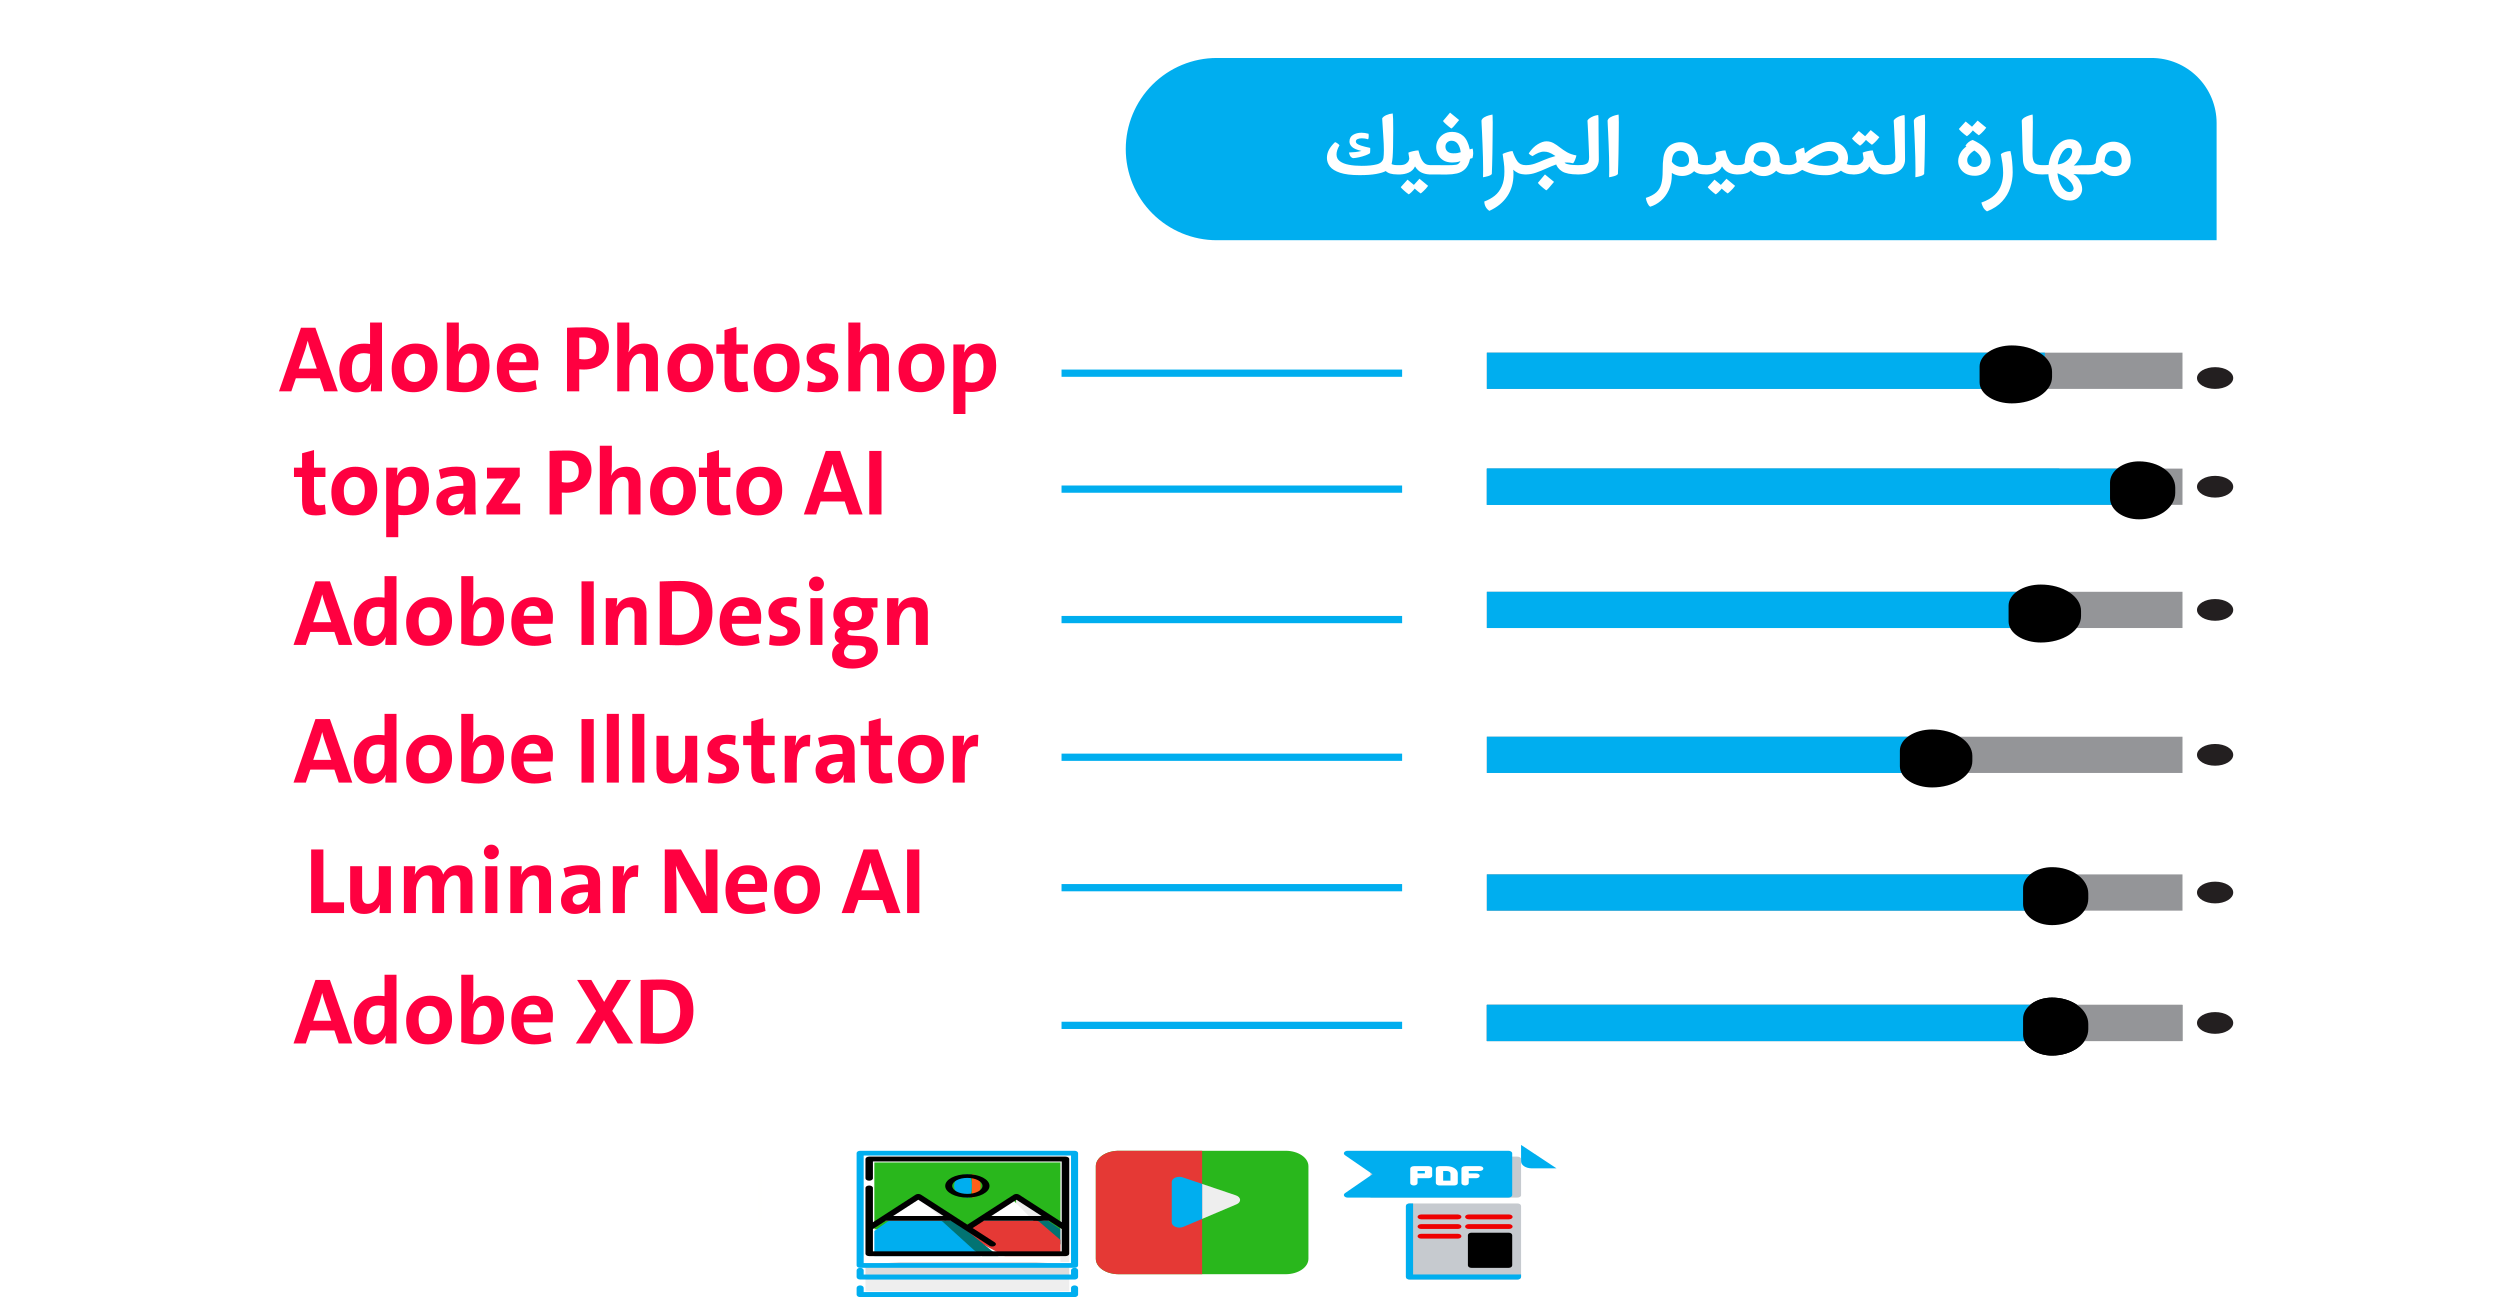 <svg width="345" height="179" viewBox="0 0 345 179" fill="none" xmlns="http://www.w3.org/2000/svg">
<path d="M175.325 173.001H156.462C156.184 173.001 155.917 172.926 155.721 172.793C155.524 172.66 155.414 172.48 155.414 172.291C155.414 172.103 155.524 171.923 155.721 171.79C155.917 171.656 156.184 171.582 156.462 171.582H175.325C175.603 171.582 175.869 171.656 176.066 171.79C176.262 171.923 176.373 172.103 176.373 172.291C176.373 172.48 176.262 172.66 176.066 172.793C175.869 172.926 175.603 173.001 175.325 173.001Z" fill="#EEEEEE"/>
<path d="M169.038 173.711C168.76 173.711 168.493 173.636 168.297 173.503C168.1 173.37 167.99 173.189 167.99 173.001V171.582C167.99 171.393 168.1 171.213 168.297 171.08C168.493 170.947 168.76 170.872 169.038 170.872C169.316 170.872 169.582 170.947 169.779 171.08C169.975 171.213 170.086 171.393 170.086 171.582V173.001C170.086 173.189 169.975 173.37 169.779 173.503C169.582 173.636 169.316 173.711 169.038 173.711Z" fill="#00AEEF"/>
<path d="M156.462 171.582C156.184 171.582 155.917 171.656 155.721 171.79C155.524 171.923 155.414 172.103 155.414 172.291C155.414 172.48 155.524 172.66 155.721 172.793C155.917 172.926 156.184 173.001 156.462 173.001H165.893V171.582H156.462Z" fill="#FAFAFA"/>
<path d="M207.462 170.923H203.794V174.154H207.462V170.923Z" fill="#00AEEF"/>
<path d="M201.173 172.264H196.127C195.848 172.264 195.622 172.115 195.622 171.931C195.622 171.747 195.848 171.597 196.127 171.597H201.173C201.452 171.597 201.677 171.747 201.677 171.931C201.677 172.115 201.452 172.264 201.173 172.264Z" fill="#EF0000"/>
<path d="M201.173 173.597H196.127C195.848 173.597 195.622 173.448 195.622 173.264C195.622 173.08 195.848 172.931 196.127 172.931H201.173C201.452 172.931 201.677 173.08 201.677 173.264C201.677 173.448 201.452 173.597 201.173 173.597Z" fill="#EF0000"/>
<path d="M201.173 174.931H196.127C195.848 174.931 195.622 174.782 195.622 174.598C195.622 174.413 195.848 174.264 196.127 174.264H201.173C201.452 174.264 201.677 174.413 201.677 174.598C201.677 174.782 201.452 174.931 201.173 174.931Z" fill="#EF0000"/>
<path d="M119.435 176.173V178.192H147.554V176.173L133.559 174.962L119.435 176.173Z" fill="#EEEEEE"/>
<path d="M119.435 174.558V176.577H147.554V174.558L133.559 173.346L119.435 174.558Z" fill="#DCDCDC"/>
<path d="M148.289 177.385C148.02 177.385 147.802 177.54 147.802 177.731V178.308H119.188V177.731C119.188 177.54 118.97 177.385 118.7 177.385C118.431 177.385 118.212 177.54 118.212 177.731V178.654C118.212 178.845 118.431 179 118.7 179H148.289C148.559 179 148.777 178.845 148.777 178.654V177.731C148.777 177.54 148.559 177.385 148.289 177.385Z" fill="#00AEEF"/>
<path d="M148.289 174.962C148.02 174.962 147.802 175.116 147.802 175.308V175.885H119.188V175.308C119.188 175.116 118.97 174.962 118.7 174.962C118.431 174.962 118.212 175.116 118.212 175.308V176.231C118.212 176.422 118.431 176.577 118.7 176.577H148.289C148.559 176.577 148.777 176.422 148.777 176.231V175.308C148.777 175.116 148.559 174.962 148.289 174.962Z" fill="#00AEEF"/>
<g filter="url(#filter0_d_74_7557)">
<mask id="path-12-inside-1_74_7557" fill="white">
<path d="M296.492 1H40.492V1H296.492V1Z"/>
</mask>
<path d="M296.492 1H40.492V1H296.492V1Z" fill="#231F20"/>
<path d="M296.492 0.7H40.492V1.3H296.492V0.7ZM40.492 1.3H296.492V0.7H40.492V1.3Z" fill="black" mask="url(#path-12-inside-1_74_7557)"/>
</g>
<path d="M0.492 14L0.492 75" stroke="white"/>
<path d="M0.492 14L0.492 75" stroke="white"/>
<path d="M167.931 8H296.909C298.089 8 299.257 8.232 300.347 8.684C301.436 9.135 302.427 9.797 303.261 10.631C304.095 11.465 304.757 12.456 305.208 13.545C305.66 14.635 305.892 15.803 305.892 16.983V33.152H167.931C164.596 33.152 161.397 31.827 159.038 29.469C156.68 27.11 155.355 23.911 155.355 20.576C155.355 17.241 156.68 14.042 159.038 11.683C161.397 9.325 164.596 8 167.931 8Z" fill="#00AEEF"/>
<path d="M187.619 24.169C186.481 24.169 185.583 24.059 184.924 23.839C184.27 23.619 183.803 23.331 183.525 22.975C183.251 22.613 183.115 22.223 183.115 21.803C183.115 21.402 183.208 21.026 183.393 20.675C183.583 20.318 183.864 19.964 184.235 19.613C184.333 19.637 184.445 19.696 184.572 19.789C184.699 19.877 184.792 19.962 184.851 20.045C184.709 20.294 184.604 20.523 184.536 20.733C184.472 20.943 184.44 21.134 184.44 21.305C184.44 21.705 184.594 22.02 184.902 22.25C185.214 22.479 185.632 22.643 186.154 22.74C186.677 22.838 187.26 22.887 187.905 22.887C188.793 22.887 189.499 22.816 190.021 22.674C190.549 22.528 190.847 22.23 190.915 21.781C190.954 21.532 190.974 21.197 190.974 20.777C190.974 20.191 190.947 19.527 190.893 18.785C190.844 18.038 190.793 17.225 190.739 16.346C190.822 16.175 191.008 16.024 191.296 15.892C191.589 15.76 191.889 15.682 192.197 15.658C192.221 15.819 192.238 16.07 192.248 16.412C192.258 16.754 192.263 17.291 192.263 18.023C192.263 18.932 192.255 19.681 192.241 20.272C192.231 20.858 192.211 21.331 192.182 21.693C192.153 22.054 192.111 22.34 192.058 22.55C192.009 22.755 191.943 22.931 191.86 23.077C191.762 23.253 191.56 23.426 191.252 23.597C190.944 23.763 190.495 23.9 189.904 24.007C189.318 24.115 188.557 24.169 187.619 24.169ZM186.711 21.825C186.516 21.756 186.376 21.637 186.293 21.466C186.21 21.295 186.169 21.153 186.169 21.041C186.516 21.021 186.813 21.002 187.062 20.982C187.312 20.958 187.585 20.907 187.883 20.829C187.224 20.677 186.782 20.487 186.557 20.257C186.337 20.028 186.228 19.791 186.228 19.547C186.228 19.127 186.391 18.817 186.718 18.617C187.05 18.416 187.438 18.316 187.883 18.316C188.181 18.316 188.505 18.363 188.857 18.456C188.862 18.475 188.867 18.509 188.872 18.558C188.881 18.607 188.886 18.673 188.886 18.756C188.886 18.824 188.879 18.91 188.864 19.012C188.854 19.11 188.83 19.181 188.791 19.225C188.625 19.171 188.471 19.134 188.33 19.115C188.193 19.095 188.063 19.085 187.941 19.085C187.697 19.085 187.497 19.122 187.341 19.195C187.185 19.264 187.106 19.376 187.106 19.532C187.106 19.63 187.155 19.725 187.253 19.818C187.355 19.906 187.548 19.998 187.832 20.096C188.115 20.189 188.532 20.294 189.084 20.411C189.089 20.445 189.091 20.48 189.091 20.514C189.091 20.543 189.091 20.577 189.091 20.616C189.091 20.675 189.089 20.76 189.084 20.873C189.079 20.98 189.072 21.068 189.062 21.136C188.94 21.229 188.74 21.329 188.461 21.436C188.188 21.539 187.89 21.627 187.568 21.7C187.25 21.773 186.965 21.815 186.711 21.825ZM192.834 24.073C192.458 24.073 192.133 24.034 191.86 23.956C191.591 23.878 191.354 23.736 191.149 23.531L191.772 22.425C191.884 22.562 192.026 22.657 192.197 22.711C192.373 22.765 192.585 22.791 192.834 22.791H193.273V24.073H192.834ZM192.98 24.073V22.791H193.127C193.532 22.791 193.83 22.726 194.021 22.594C194.216 22.457 194.34 22.318 194.394 22.176C194.453 22.03 194.482 21.942 194.482 21.913C194.482 21.873 194.472 21.791 194.453 21.664C194.433 21.537 194.411 21.412 194.387 21.29C194.367 21.163 194.357 21.087 194.357 21.063C194.494 20.995 194.704 20.929 194.987 20.865C195.275 20.797 195.527 20.76 195.742 20.755C195.878 21.307 196.03 21.732 196.196 22.03C196.362 22.323 196.542 22.523 196.738 22.63C196.938 22.738 197.15 22.791 197.375 22.791H197.521V24.073H197.375C196.96 24.073 196.569 23.993 196.203 23.831C195.837 23.666 195.527 23.377 195.273 22.967C195.092 23.358 194.804 23.641 194.409 23.817C194.018 23.988 193.591 24.073 193.127 24.073H192.98ZM196.049 26.695C195.791 26.51 195.549 26.314 195.324 26.109C195.104 25.904 194.98 25.768 194.951 25.699L195.888 24.666L197.082 25.648C196.882 25.921 196.672 26.158 196.452 26.358C196.237 26.564 196.103 26.676 196.049 26.695ZM194.401 26.82C194.143 26.634 193.903 26.439 193.684 26.234C193.464 26.034 193.337 25.897 193.303 25.824L194.24 24.791L195.434 25.78C195.161 26.127 194.934 26.383 194.753 26.549C194.572 26.715 194.455 26.805 194.401 26.82ZM199.697 24.081C199.292 24.081 198.996 24.081 198.811 24.081C198.625 24.081 198.496 24.078 198.422 24.073C198.354 24.073 198.295 24.073 198.247 24.073C198.198 24.073 198.112 24.073 197.99 24.073C197.873 24.073 197.668 24.073 197.375 24.073H197.229V22.791H197.375C197.917 22.791 198.33 22.791 198.613 22.791C198.896 22.791 199.121 22.794 199.287 22.799C199.458 22.799 199.643 22.799 199.843 22.799C200.322 22.799 200.69 22.777 200.949 22.733C201.213 22.684 201.411 22.516 201.542 22.227C201.386 22.306 201.186 22.359 200.942 22.389C200.698 22.413 200.517 22.425 200.4 22.425C199.887 22.42 199.467 22.313 199.14 22.103C198.818 21.888 198.579 21.617 198.422 21.29C198.271 20.963 198.195 20.628 198.195 20.287C198.195 19.955 198.281 19.63 198.452 19.312C198.627 18.99 198.879 18.724 199.206 18.514C199.538 18.304 199.936 18.199 200.4 18.199C200.996 18.199 201.503 18.385 201.923 18.756C202.343 19.127 202.644 19.747 202.824 20.616L203.212 20.499C203.242 20.567 203.264 20.668 203.278 20.799C203.293 20.926 203.3 21.046 203.3 21.158C203.3 21.339 203.269 21.556 203.205 21.81L202.868 21.913C202.741 22.538 202.517 23.006 202.194 23.319C201.877 23.627 201.501 23.831 201.066 23.934C200.632 24.032 200.175 24.081 199.697 24.081ZM200.554 21.158C200.827 21.158 201.015 21.146 201.118 21.122C201.225 21.097 201.379 21.058 201.579 21.004C201.511 20.497 201.369 20.106 201.154 19.832C200.939 19.559 200.659 19.422 200.312 19.422C200.073 19.422 199.873 19.498 199.711 19.649C199.55 19.801 199.47 20.001 199.47 20.25C199.47 20.504 199.56 20.719 199.741 20.895C199.926 21.07 200.197 21.158 200.554 21.158ZM200.283 17.738C200.009 17.538 199.758 17.332 199.528 17.123C199.299 16.913 199.167 16.771 199.133 16.698L200.107 15.54L201.359 16.566C201.037 16.966 200.791 17.257 200.62 17.438C200.454 17.618 200.341 17.718 200.283 17.738ZM204.655 24.461C204.66 24.305 204.663 24.132 204.663 23.941C204.667 23.746 204.67 23.541 204.67 23.326C204.67 22.828 204.663 22.289 204.648 21.707C204.633 21.122 204.614 20.541 204.589 19.964C204.57 19.388 204.548 18.858 204.523 18.375C204.499 17.887 204.479 17.486 204.465 17.174C204.45 16.861 204.443 16.683 204.443 16.639C204.501 16.449 204.631 16.297 204.831 16.185C205.036 16.068 205.249 15.98 205.468 15.921C205.688 15.858 205.852 15.819 205.959 15.804C205.969 15.863 205.976 15.97 205.981 16.127C205.986 16.283 205.988 16.436 205.988 16.588C205.993 16.734 205.996 16.822 205.996 16.852C205.996 17.096 205.993 17.447 205.988 17.906C205.988 18.36 205.983 18.873 205.974 19.444C205.969 20.016 205.961 20.594 205.952 21.18C205.942 21.761 205.93 22.301 205.915 22.799C205.9 23.297 205.886 23.702 205.871 24.015C205.773 24.142 205.59 24.242 205.322 24.315C205.058 24.388 204.836 24.437 204.655 24.461ZM205.534 29.098C205.334 28.971 205.17 28.8 205.043 28.585C204.917 28.37 204.846 28.111 204.831 27.809C205.378 27.608 205.859 27.342 206.274 27.01C206.689 26.678 207.014 26.241 207.248 25.699C207.487 25.162 207.607 24.483 207.607 23.663C207.607 23.209 207.58 22.794 207.526 22.418C207.473 22.037 207.419 21.646 207.365 21.246C207.512 21.168 207.727 21.085 208.01 20.997C208.293 20.904 208.532 20.853 208.728 20.843C208.928 21.434 209.152 21.908 209.401 22.264C209.65 22.616 210.034 22.791 210.551 22.791H210.698V24.073H210.551C210.151 24.073 209.809 24.012 209.526 23.89C209.248 23.763 209.016 23.605 208.83 23.414C208.84 23.521 208.847 23.622 208.852 23.714C208.857 23.802 208.859 23.917 208.859 24.059C208.859 25.216 208.574 26.222 208.002 27.076C207.431 27.936 206.608 28.609 205.534 29.098ZM210.412 24.073V22.791H210.559C210.993 22.791 211.406 22.723 211.796 22.586C212.192 22.445 212.614 22.276 213.063 22.081C213.518 21.886 214.05 21.703 214.66 21.532C214.26 21.268 213.952 21.102 213.737 21.034C213.527 20.96 213.305 20.924 213.071 20.924C212.822 20.924 212.565 20.98 212.302 21.092C212.038 21.205 211.765 21.356 211.481 21.546C211.398 21.512 211.306 21.461 211.203 21.393C211.101 21.319 211.02 21.244 210.961 21.166C211.342 20.599 211.755 20.182 212.199 19.913C212.644 19.64 213.044 19.503 213.4 19.503C213.767 19.503 214.096 19.586 214.389 19.752C214.687 19.918 214.982 20.118 215.275 20.352C215.568 20.582 215.896 20.802 216.257 21.012C216.618 21.217 217.048 21.363 217.546 21.451C217.517 21.607 217.458 21.8 217.37 22.03C217.282 22.259 217.189 22.428 217.092 22.535C216.779 22.462 216.486 22.425 216.213 22.425C215.754 22.425 215.288 22.508 214.814 22.674C214.34 22.84 213.867 23.033 213.393 23.253C212.919 23.468 212.448 23.658 211.979 23.824C211.516 23.99 211.059 24.073 210.61 24.073C210.546 24.073 210.51 24.073 210.5 24.073C210.485 24.073 210.456 24.073 210.412 24.073ZM217.744 24.073C216.743 24.073 216.013 23.929 215.554 23.641C215.1 23.353 214.807 22.962 214.675 22.469L215.861 22.345C215.9 22.477 216.032 22.574 216.257 22.638C216.486 22.701 216.743 22.743 217.026 22.762C217.309 22.782 217.548 22.791 217.744 22.791H217.949V24.073H217.744ZM213.378 26.27C213.105 26.07 212.854 25.865 212.624 25.655C212.395 25.445 212.263 25.304 212.229 25.23L213.203 24.073L214.455 25.099C214.133 25.499 213.886 25.79 213.715 25.97C213.549 26.151 213.437 26.251 213.378 26.27ZM217.663 24.073V22.791H217.81C218.273 22.791 218.608 22.748 218.813 22.66C219.023 22.567 219.155 22.438 219.208 22.271C219.267 22.105 219.296 21.913 219.296 21.693C219.296 21.527 219.289 21.266 219.274 20.909C219.265 20.553 219.248 20.155 219.223 19.715C219.204 19.271 219.184 18.836 219.165 18.412C219.145 17.982 219.125 17.606 219.106 17.284C219.091 16.961 219.079 16.747 219.069 16.639C219.152 16.468 219.345 16.305 219.648 16.148C219.951 15.992 220.256 15.902 220.563 15.877C220.578 15.936 220.588 16.075 220.593 16.295C220.598 16.51 220.6 16.749 220.6 17.013C220.6 17.276 220.6 17.508 220.6 17.709C220.6 18.314 220.605 18.963 220.615 19.657C220.629 20.35 220.637 21.141 220.637 22.03C220.637 22.391 220.544 22.728 220.358 23.041C220.173 23.348 219.873 23.597 219.458 23.788C219.042 23.978 218.493 24.073 217.81 24.073H217.663ZM222.058 24.461C222.062 24.305 222.065 24.132 222.065 23.941C222.07 23.746 222.072 23.541 222.072 23.326C222.072 22.828 222.065 22.289 222.05 21.707C222.036 21.122 222.016 20.541 221.992 19.964C221.972 19.388 221.95 18.858 221.926 18.375C221.901 17.887 221.882 17.486 221.867 17.174C221.853 16.861 221.845 16.683 221.845 16.639C221.904 16.449 222.033 16.297 222.233 16.185C222.438 16.068 222.651 15.98 222.871 15.921C223.09 15.858 223.254 15.819 223.361 15.804C223.371 15.863 223.378 15.97 223.383 16.127C223.388 16.283 223.391 16.436 223.391 16.588C223.396 16.734 223.398 16.822 223.398 16.852C223.398 17.096 223.396 17.447 223.391 17.906C223.391 18.36 223.386 18.873 223.376 19.444C223.371 20.016 223.364 20.594 223.354 21.18C223.344 21.761 223.332 22.301 223.317 22.799C223.303 23.297 223.288 23.702 223.273 24.015C223.176 24.142 222.993 24.242 222.724 24.315C222.46 24.388 222.238 24.437 222.058 24.461ZM227.727 28.526C227.575 28.429 227.446 28.26 227.338 28.021C227.226 27.782 227.155 27.545 227.126 27.311C227.766 27.101 228.251 26.842 228.583 26.534C228.916 26.227 229.143 25.836 229.265 25.362C229.387 24.889 229.448 24.3 229.448 23.597C229.448 22.796 229.484 22.166 229.558 21.707C229.631 21.244 229.782 20.848 230.012 20.521C230.212 20.233 230.485 20.011 230.832 19.855C231.179 19.698 231.542 19.62 231.923 19.62C232.343 19.62 232.736 19.715 233.103 19.906C233.469 20.091 233.764 20.375 233.989 20.755C234.218 21.131 234.333 21.605 234.333 22.176C234.333 22.635 234.228 23.021 234.018 23.334C233.808 23.646 233.535 23.883 233.198 24.044C232.861 24.205 232.504 24.286 232.128 24.286C231.723 24.286 231.328 24.19 230.942 24C230.561 23.81 230.249 23.519 230.004 23.128L230.517 21.825C230.6 22.21 230.795 22.511 231.103 22.726C231.416 22.936 231.726 23.041 232.033 23.041C232.351 23.041 232.604 22.97 232.795 22.828C232.99 22.682 233.088 22.457 233.088 22.154C233.088 21.739 232.978 21.41 232.758 21.166C232.543 20.921 232.258 20.799 231.901 20.799C231.569 20.799 231.315 20.89 231.14 21.07C230.964 21.246 230.844 21.485 230.781 21.788C230.722 22.086 230.693 22.42 230.693 22.791C230.693 23.002 230.695 23.219 230.7 23.443C230.71 23.663 230.715 23.88 230.715 24.095C230.715 24.925 230.571 25.643 230.283 26.248C230 26.854 229.631 27.347 229.177 27.728C228.723 28.109 228.239 28.375 227.727 28.526ZM235.483 24.073C235.087 24.073 234.768 24.044 234.523 23.985C234.284 23.922 234.086 23.836 233.93 23.729C233.779 23.622 233.632 23.495 233.491 23.348L234.135 22.271C234.262 22.467 234.418 22.604 234.604 22.682C234.794 22.755 235.087 22.791 235.483 22.791H235.629V24.073H235.483ZM235.344 24.073V22.791H235.49C235.896 22.791 236.193 22.726 236.384 22.594C236.579 22.457 236.704 22.318 236.757 22.176C236.816 22.03 236.845 21.942 236.845 21.913C236.845 21.873 236.835 21.791 236.816 21.664C236.796 21.537 236.774 21.412 236.75 21.29C236.73 21.163 236.721 21.087 236.721 21.063C236.857 20.995 237.067 20.929 237.351 20.865C237.639 20.797 237.89 20.76 238.105 20.755C238.242 21.307 238.393 21.732 238.559 22.03C238.725 22.323 238.906 22.523 239.101 22.63C239.301 22.738 239.514 22.791 239.738 22.791H239.885V24.073H239.738C239.323 24.073 238.933 23.993 238.566 23.831C238.2 23.666 237.89 23.377 237.636 22.967C237.456 23.358 237.167 23.641 236.772 23.817C236.381 23.988 235.954 24.073 235.49 24.073H235.344ZM238.413 26.695C238.154 26.51 237.912 26.314 237.688 26.109C237.468 25.904 237.343 25.768 237.314 25.699L238.251 24.666L239.445 25.648C239.245 25.921 239.035 26.158 238.815 26.358C238.601 26.564 238.466 26.676 238.413 26.695ZM236.765 26.82C236.506 26.634 236.267 26.439 236.047 26.234C235.827 26.034 235.7 25.897 235.666 25.824L236.604 24.791L237.797 25.78C237.524 26.127 237.297 26.383 237.116 26.549C236.936 26.715 236.818 26.805 236.765 26.82ZM243.415 24.3C243.02 24.3 242.68 24.232 242.397 24.095C242.119 23.963 241.887 23.807 241.701 23.627C241.521 23.441 241.376 23.275 241.269 23.128L241.782 21.825C241.84 22.084 241.953 22.303 242.119 22.484C242.29 22.665 242.482 22.804 242.697 22.901C242.912 22.994 243.112 23.041 243.298 23.041C243.615 23.041 243.869 22.975 244.06 22.843C244.255 22.711 244.353 22.481 244.353 22.154C244.353 21.7 244.235 21.361 244.001 21.136C243.767 20.912 243.488 20.799 243.166 20.799C242.834 20.799 242.58 20.89 242.404 21.07C242.229 21.246 242.109 21.485 242.045 21.788C241.987 22.086 241.958 22.42 241.958 22.791C241.85 23.29 241.608 23.629 241.232 23.81C240.861 23.99 240.368 24.078 239.753 24.073C239.733 24.073 239.709 24.073 239.68 24.073C239.646 24.073 239.616 24.073 239.592 24.073V22.791C239.616 22.791 239.641 22.791 239.665 22.791C239.685 22.791 239.709 22.791 239.738 22.791C240.158 22.791 240.437 22.752 240.573 22.674C240.71 22.591 240.778 22.498 240.778 22.396C240.778 22.357 240.778 22.32 240.778 22.286C240.778 22.247 240.781 22.196 240.786 22.132C240.81 21.932 240.842 21.725 240.881 21.51C240.925 21.29 241 21.068 241.108 20.843C241.313 20.394 241.616 20.079 242.016 19.898C242.417 19.713 242.807 19.62 243.188 19.62C243.642 19.62 244.05 19.723 244.411 19.928C244.777 20.133 245.065 20.426 245.275 20.807C245.49 21.188 245.598 21.644 245.598 22.176C245.598 22.645 245.488 23.038 245.268 23.355C245.048 23.668 244.77 23.902 244.433 24.059C244.101 24.22 243.762 24.3 243.415 24.3ZM246.894 24.073C246.494 24.073 246.171 24.044 245.927 23.985C245.683 23.922 245.483 23.836 245.327 23.729C245.175 23.622 245.029 23.495 244.887 23.348L245.532 22.271C245.659 22.467 245.817 22.604 246.008 22.682C246.198 22.755 246.494 22.791 246.894 22.791H247.041V24.073H246.894ZM251.896 24.183C251.276 24.183 250.715 24.122 250.212 24C249.714 23.883 249.211 23.697 248.703 23.443C248.249 23.741 247.878 23.922 247.59 23.985C247.307 24.044 247.089 24.073 246.938 24.073H246.755V22.791H246.909C247.363 22.791 247.712 22.648 247.956 22.359C247.922 22.013 247.888 21.759 247.854 21.598C247.824 21.432 247.783 21.227 247.729 20.982C247.875 20.846 248.061 20.721 248.286 20.609C248.515 20.497 248.742 20.414 248.967 20.36C248.991 20.477 249.011 20.602 249.025 20.733C249.045 20.86 249.064 21.004 249.084 21.166C249.396 20.907 249.748 20.655 250.139 20.411C250.529 20.167 250.939 19.967 251.369 19.811C251.799 19.649 252.224 19.569 252.644 19.569C253.19 19.569 253.637 19.684 253.984 19.913C254.335 20.138 254.597 20.423 254.768 20.77C254.938 21.112 255.024 21.459 255.024 21.81C255.024 22.098 254.963 22.372 254.841 22.63C255.041 22.738 255.366 22.791 255.815 22.791H255.961V24.073H255.815C255.41 24.073 255.063 24.027 254.775 23.934C254.492 23.836 254.25 23.709 254.05 23.553C253.771 23.748 253.447 23.902 253.076 24.015C252.709 24.127 252.316 24.183 251.896 24.183ZM251.743 22.894C252.343 22.894 252.817 22.799 253.164 22.608C253.515 22.413 253.691 22.149 253.691 21.817C253.691 21.554 253.583 21.324 253.369 21.129C253.154 20.934 252.834 20.836 252.409 20.836C252.121 20.836 251.826 20.897 251.523 21.019C251.22 21.141 250.93 21.29 250.651 21.466C250.373 21.642 250.124 21.817 249.904 21.993C249.685 22.169 249.516 22.313 249.399 22.425C249.702 22.543 250.048 22.65 250.439 22.748C250.834 22.845 251.269 22.894 251.743 22.894ZM255.676 24.073V22.791H255.822C256.228 22.791 256.525 22.726 256.716 22.594C256.911 22.457 257.036 22.318 257.089 22.176C257.148 22.03 257.177 21.942 257.177 21.913C257.177 21.873 257.167 21.791 257.148 21.664C257.128 21.537 257.106 21.412 257.082 21.29C257.062 21.163 257.053 21.087 257.053 21.063C257.189 20.995 257.399 20.929 257.683 20.865C257.971 20.797 258.222 20.76 258.437 20.755C258.574 21.307 258.725 21.732 258.891 22.03C259.057 22.323 259.238 22.523 259.433 22.63C259.633 22.738 259.846 22.791 260.07 22.791H260.217V24.073H260.07C259.655 24.073 259.265 23.993 258.898 23.831C258.532 23.666 258.222 23.377 257.968 22.967C257.788 23.358 257.5 23.641 257.104 23.817C256.713 23.988 256.286 24.073 255.822 24.073H255.676ZM258.32 19.979C258.061 19.794 257.819 19.598 257.595 19.393C257.375 19.188 257.25 19.051 257.221 18.983L258.159 17.95L259.353 18.932C259.152 19.205 258.942 19.444 258.723 19.649C258.508 19.85 258.374 19.959 258.32 19.979ZM256.672 20.104C256.413 19.918 256.174 19.725 255.954 19.525C255.734 19.32 255.607 19.181 255.573 19.107L256.511 18.075L257.705 19.064C257.431 19.41 257.204 19.666 257.023 19.832C256.843 19.998 256.726 20.089 256.672 20.104ZM259.924 24.073V22.791H260.07C260.534 22.791 260.869 22.748 261.074 22.66C261.284 22.567 261.416 22.438 261.469 22.271C261.528 22.105 261.557 21.913 261.557 21.693C261.557 21.527 261.55 21.266 261.535 20.909C261.525 20.553 261.508 20.155 261.484 19.715C261.464 19.271 261.445 18.836 261.425 18.412C261.406 17.982 261.386 17.606 261.367 17.284C261.352 16.961 261.34 16.747 261.33 16.639C261.413 16.468 261.606 16.305 261.909 16.148C262.211 15.992 262.517 15.902 262.824 15.877C262.839 15.936 262.849 16.075 262.854 16.295C262.858 16.51 262.861 16.749 262.861 17.013C262.861 17.276 262.861 17.508 262.861 17.709C262.861 18.314 262.866 18.963 262.875 19.657C262.89 20.35 262.897 21.141 262.897 22.03C262.897 22.391 262.805 22.728 262.619 23.041C262.434 23.348 262.133 23.597 261.718 23.788C261.303 23.978 260.754 24.073 260.07 24.073H259.924ZM264.318 24.461C264.323 24.305 264.326 24.132 264.326 23.941C264.331 23.746 264.333 23.541 264.333 23.326C264.333 22.828 264.326 22.289 264.311 21.707C264.296 21.122 264.277 20.541 264.252 19.964C264.233 19.388 264.211 18.858 264.187 18.375C264.162 17.887 264.143 17.486 264.128 17.174C264.113 16.861 264.106 16.683 264.106 16.639C264.165 16.449 264.294 16.297 264.494 16.185C264.699 16.068 264.912 15.98 265.131 15.921C265.351 15.858 265.515 15.819 265.622 15.804C265.632 15.863 265.639 15.97 265.644 16.127C265.649 16.283 265.651 16.436 265.651 16.588C265.656 16.734 265.659 16.822 265.659 16.852C265.659 17.096 265.656 17.447 265.651 17.906C265.651 18.36 265.646 18.873 265.637 19.444C265.632 20.016 265.625 20.594 265.615 21.18C265.605 21.761 265.593 22.301 265.578 22.799C265.563 23.297 265.549 23.702 265.534 24.015C265.437 24.142 265.253 24.242 264.985 24.315C264.721 24.388 264.499 24.437 264.318 24.461ZM272.551 24.256C272.053 24.256 271.63 24.164 271.284 23.978C270.942 23.788 270.681 23.539 270.5 23.231C270.319 22.923 270.229 22.591 270.229 22.235C270.229 21.8 270.368 21.368 270.646 20.939C270.925 20.509 271.359 20.152 271.95 19.869L272.778 20.58C272.333 20.814 272.004 21.063 271.789 21.327C271.579 21.585 271.474 21.842 271.474 22.096C271.474 22.408 271.579 22.645 271.789 22.806C271.999 22.962 272.231 23.041 272.485 23.041C272.734 23.041 272.961 22.965 273.166 22.814C273.371 22.657 273.474 22.43 273.474 22.132C273.474 21.947 273.408 21.749 273.276 21.539C273.149 21.324 272.922 21.1 272.595 20.865C272.272 20.631 271.816 20.389 271.225 20.14C271.323 19.94 271.469 19.764 271.665 19.613C271.865 19.456 272.055 19.356 272.236 19.312C272.895 19.625 273.4 19.942 273.752 20.265C274.108 20.587 274.353 20.912 274.484 21.239C274.621 21.566 274.689 21.898 274.689 22.235C274.689 22.665 274.584 23.031 274.375 23.334C274.169 23.636 273.903 23.866 273.576 24.022C273.249 24.178 272.907 24.256 272.551 24.256ZM273.071 18.668C272.812 18.482 272.57 18.287 272.346 18.082C272.126 17.877 272.001 17.74 271.972 17.672L272.91 16.639L274.104 17.621C273.903 17.894 273.693 18.133 273.474 18.338C273.259 18.539 273.125 18.648 273.071 18.668ZM271.423 18.793C271.164 18.607 270.925 18.414 270.705 18.214C270.485 18.009 270.358 17.87 270.324 17.796L271.262 16.764L272.456 17.752C272.182 18.099 271.955 18.355 271.774 18.521C271.594 18.688 271.477 18.778 271.423 18.793ZM274.206 29.171C273.952 29.005 273.771 28.81 273.664 28.585C273.552 28.36 273.474 28.15 273.43 27.955C274.226 27.677 274.838 27.325 275.268 26.9C275.703 26.48 276.005 26.009 276.176 25.487C276.347 24.964 276.433 24.42 276.433 23.854C276.433 23.434 276.401 22.999 276.337 22.55C276.274 22.101 276.201 21.673 276.118 21.268C276.259 21.141 276.457 21.041 276.711 20.968C276.965 20.89 277.209 20.848 277.443 20.843C277.556 21.293 277.634 21.786 277.678 22.323C277.727 22.855 277.751 23.348 277.751 23.802C277.751 24.496 277.639 25.189 277.414 25.882C277.194 26.576 276.826 27.208 276.308 27.779C275.791 28.355 275.09 28.819 274.206 29.171ZM281.853 24.073C281.159 24.073 280.622 23.983 280.241 23.802C279.865 23.622 279.599 23.39 279.443 23.106C279.292 22.818 279.204 22.518 279.179 22.206C279.16 21.932 279.143 21.585 279.128 21.166C279.113 20.741 279.099 20.291 279.084 19.818C279.074 19.339 279.064 18.878 279.055 18.434C279.045 17.989 279.035 17.606 279.025 17.284C279.021 16.961 279.013 16.747 279.003 16.639C279.062 16.473 279.189 16.331 279.384 16.214C279.584 16.097 279.792 16.004 280.007 15.936C280.227 15.863 280.39 15.819 280.498 15.804C280.507 15.863 280.515 15.965 280.52 16.112C280.524 16.253 280.527 16.398 280.527 16.544C280.532 16.686 280.534 16.788 280.534 16.852C280.534 17.252 280.529 17.709 280.52 18.221C280.515 18.729 280.507 19.247 280.498 19.774C280.488 20.296 280.483 20.787 280.483 21.246C280.483 21.803 280.571 22.201 280.747 22.44C280.927 22.674 281.296 22.791 281.853 22.791H281.999V24.073H281.853ZM285.654 27.677C285.024 27.677 284.484 27.484 284.035 27.098C283.591 26.717 283.249 26.212 283.01 25.582C282.771 24.952 282.651 24.269 282.651 23.531C282.651 23.023 282.719 22.516 282.856 22.008C282.998 21.495 283.198 21.029 283.457 20.609C283.72 20.189 284.04 19.852 284.416 19.598C284.797 19.344 285.224 19.217 285.698 19.217C286.176 19.217 286.56 19.364 286.848 19.657C287.136 19.945 287.28 20.291 287.28 20.697C287.28 21.087 287.175 21.48 286.965 21.876C286.76 22.267 286.496 22.591 286.174 22.85C286.623 22.821 286.982 22.804 287.25 22.799C287.524 22.794 287.832 22.791 288.173 22.791H288.32V24.073C288.247 24.073 288.195 24.073 288.166 24.073C288.142 24.073 288.11 24.073 288.071 24.073C287.539 24.073 287.143 24.068 286.884 24.059C286.625 24.049 286.369 24.034 286.115 24.015C286.516 24.239 286.818 24.554 287.023 24.959C287.233 25.365 287.338 25.743 287.338 26.095C287.338 26.363 287.268 26.617 287.126 26.856C286.984 27.101 286.787 27.298 286.533 27.45C286.284 27.601 285.991 27.677 285.654 27.677ZM281.706 24.073V22.791H281.853C282.053 22.791 282.219 22.789 282.351 22.784C282.482 22.779 282.617 22.772 282.753 22.762C282.89 22.748 283.063 22.728 283.273 22.704L283.186 23.978C282.937 24.012 282.727 24.037 282.556 24.051C282.39 24.066 282.155 24.073 281.853 24.073H281.706ZM285.588 26.505C285.759 26.505 285.896 26.456 285.998 26.358C286.105 26.261 286.159 26.131 286.159 25.97C286.159 25.873 286.101 25.704 285.983 25.465C285.871 25.23 285.654 24.969 285.332 24.681C285.009 24.398 284.541 24.139 283.925 23.905L283.859 22.696C284.274 22.677 284.638 22.569 284.951 22.374C285.268 22.179 285.515 21.942 285.69 21.664C285.871 21.38 285.961 21.107 285.961 20.843C285.961 20.555 285.8 20.411 285.478 20.411C285.268 20.411 285.068 20.502 284.877 20.682C284.687 20.858 284.519 21.095 284.372 21.393C284.226 21.686 284.111 22.008 284.028 22.359C283.945 22.706 283.903 23.053 283.903 23.399C283.903 23.932 283.979 24.435 284.13 24.908C284.287 25.382 284.492 25.765 284.746 26.058C285.004 26.356 285.285 26.505 285.588 26.505ZM291.857 24.3C291.462 24.3 291.123 24.232 290.839 24.095C290.561 23.963 290.329 23.807 290.144 23.627C289.963 23.441 289.819 23.275 289.711 23.128L290.224 21.825C290.283 22.084 290.395 22.303 290.561 22.484C290.732 22.665 290.925 22.804 291.14 22.901C291.354 22.994 291.555 23.041 291.74 23.041C292.058 23.041 292.312 22.975 292.502 22.843C292.697 22.711 292.795 22.481 292.795 22.154C292.795 21.7 292.678 21.361 292.443 21.136C292.209 20.912 291.931 20.799 291.608 20.799C291.276 20.799 291.022 20.89 290.847 21.07C290.671 21.246 290.551 21.485 290.488 21.788C290.429 22.086 290.4 22.42 290.4 22.791C290.292 23.29 290.051 23.629 289.675 23.81C289.304 23.99 288.811 24.078 288.195 24.073C288.176 24.073 288.151 24.073 288.122 24.073C288.088 24.073 288.059 24.073 288.034 24.073V22.791C288.059 22.791 288.083 22.791 288.107 22.791C288.127 22.791 288.151 22.791 288.181 22.791C288.601 22.791 288.879 22.752 289.016 22.674C289.152 22.591 289.221 22.498 289.221 22.396C289.221 22.357 289.221 22.32 289.221 22.286C289.221 22.247 289.223 22.196 289.228 22.132C289.252 21.932 289.284 21.725 289.323 21.51C289.367 21.29 289.443 21.068 289.55 20.843C289.755 20.394 290.058 20.067 290.458 19.862C290.859 19.657 291.25 19.554 291.63 19.554C292.309 19.554 292.88 19.784 293.344 20.243C293.808 20.702 294.04 21.346 294.04 22.176C294.04 22.645 293.93 23.038 293.71 23.355C293.491 23.668 293.212 23.902 292.875 24.059C292.543 24.22 292.204 24.3 291.857 24.3Z" fill="white"/>
<path d="M305.684 53.668C307.065 53.668 308.184 52.996 308.184 52.168C308.184 51.34 307.065 50.668 305.684 50.668C304.303 50.668 303.184 51.34 303.184 52.168C303.184 52.996 304.303 53.668 305.684 53.668Z" fill="#231F20"/>
<path d="M305.684 85.668C307.065 85.668 308.184 84.996 308.184 84.168C308.184 83.34 307.065 82.668 305.684 82.668C304.303 82.668 303.184 83.34 303.184 84.168C303.184 84.996 304.303 85.668 305.684 85.668Z" fill="#231F20"/>
<path d="M305.684 68.668C307.065 68.668 308.184 67.996 308.184 67.168C308.184 66.34 307.065 65.668 305.684 65.668C304.303 65.668 303.184 66.34 303.184 67.168C303.184 67.996 304.303 68.668 305.684 68.668Z" fill="#231F20"/>
<path d="M305.684 105.668C307.065 105.668 308.184 104.996 308.184 104.168C308.184 103.34 307.065 102.668 305.684 102.668C304.303 102.668 303.184 103.34 303.184 104.168C303.184 104.996 304.303 105.668 305.684 105.668Z" fill="#231F20"/>
<path d="M305.684 124.668C307.065 124.668 308.184 123.996 308.184 123.168C308.184 122.34 307.065 121.668 305.684 121.668C304.303 121.668 303.184 122.34 303.184 123.168C303.184 123.996 304.303 124.668 305.684 124.668Z" fill="#231F20"/>
<path d="M305.684 142.668C307.065 142.668 308.184 141.996 308.184 141.168C308.184 140.34 307.065 139.668 305.684 139.668C304.303 139.668 303.184 140.34 303.184 141.168C303.184 141.996 304.303 142.668 305.684 142.668Z" fill="#231F20"/>
<path d="M301.184 81.668H205.184V86.668H301.184V81.668Z" fill="#949598"/>
<path d="M301.184 64.668H205.184V69.668H301.184V64.668Z" fill="#949598"/>
<path d="M301.184 101.668H205.184V106.668H301.184V101.668Z" fill="#949598"/>
<path d="M301.184 120.668H205.184V125.668H301.184V120.668Z" fill="#949598"/>
<path d="M301.184 138.668H205.184V143.668H301.184V138.668Z" fill="#949598"/>
<path d="M301.184 48.668H205.184V53.668H301.184V48.668Z" fill="#949598"/>
<path d="M284.184 81.668H205.184V86.668H284.184V81.668Z" fill="#00AEEF"/>
<path d="M284.184 64.668H205.184V69.668H284.184V64.668Z" fill="#00AEEF"/>
<path d="M293.184 64.668H205.184V69.668H293.184V64.668Z" fill="#00AEEF"/>
<path d="M267.184 101.668H205.184V106.668H267.184V101.668Z" fill="#00AEEF"/>
<path d="M283.184 120.668H205.184V125.668H283.184V120.668Z" fill="#00AEEF"/>
<path d="M283.184 138.668H205.184V143.668H283.184V138.668Z" fill="#00AEEF"/>
<path d="M282.184 48.668H205.184V53.668H282.184V48.668Z" fill="#00AEEF"/>
<path d="M281.629 80.668C283.102 80.668 284.515 81.052 285.557 81.734C286.599 82.417 287.184 83.343 287.184 84.308V85.025C287.185 85.503 287.041 85.977 286.762 86.419C286.484 86.861 286.074 87.263 285.559 87.601C285.043 87.939 284.43 88.207 283.756 88.391C283.081 88.574 282.359 88.668 281.629 88.668C281.045 88.668 280.466 88.593 279.927 88.446C279.387 88.299 278.897 88.085 278.484 87.814C278.072 87.543 277.744 87.222 277.521 86.868C277.298 86.514 277.183 86.135 277.184 85.753V83.58C277.184 82.808 277.652 82.067 278.486 81.521C279.319 80.975 280.45 80.668 281.629 80.668Z" fill="black"/>
<path d="M295.184 63.668C296.51 63.668 297.782 64.052 298.72 64.734C299.657 65.417 300.184 66.343 300.184 67.308V68.025C300.185 68.503 300.056 68.977 299.805 69.419C299.554 69.861 299.185 70.263 298.721 70.601C298.257 70.939 297.705 71.207 297.099 71.391C296.492 71.574 295.841 71.668 295.184 71.668C294.659 71.668 294.138 71.593 293.653 71.446C293.167 71.299 292.726 71.085 292.354 70.814C291.983 70.543 291.688 70.222 291.487 69.868C291.287 69.514 291.184 69.135 291.184 68.753V66.58C291.184 65.808 291.606 65.067 292.356 64.521C293.106 63.975 294.123 63.668 295.184 63.668Z" fill="black"/>
<path d="M266.629 100.668C268.102 100.668 269.515 101.051 270.557 101.734C271.599 102.417 272.184 103.343 272.184 104.308V105.025C272.185 105.503 272.041 105.977 271.762 106.419C271.484 106.861 271.074 107.262 270.559 107.601C270.043 107.939 269.43 108.208 268.756 108.391C268.081 108.574 267.359 108.668 266.629 108.668C266.045 108.668 265.466 108.593 264.927 108.446C264.387 108.299 263.897 108.085 263.484 107.814C263.072 107.543 262.744 107.222 262.521 106.868C262.298 106.515 262.183 106.136 262.184 105.753V103.58C262.184 102.808 262.652 102.067 263.486 101.521C264.319 100.975 265.45 100.668 266.629 100.668Z" fill="black"/>
<path d="M283.184 119.668C284.51 119.668 285.782 120.051 286.72 120.734C287.657 121.417 288.184 122.343 288.184 123.308V124.025C288.185 124.503 288.056 124.977 287.805 125.419C287.554 125.861 287.185 126.262 286.721 126.601C286.257 126.939 285.705 127.208 285.099 127.391C284.492 127.574 283.841 127.668 283.184 127.668C282.659 127.668 282.138 127.593 281.653 127.446C281.167 127.299 280.726 127.085 280.354 126.814C279.983 126.543 279.688 126.222 279.487 125.868C279.287 125.515 279.184 125.136 279.184 124.753V122.58C279.184 121.808 279.606 121.067 280.356 120.521C281.106 119.975 282.123 119.668 283.184 119.668Z" fill="black"/>
<path d="M283.184 137.668C284.51 137.668 285.782 138.051 286.72 138.734C287.657 139.417 288.184 140.343 288.184 141.308V142.025C288.185 142.503 288.056 142.977 287.805 143.419C287.554 143.861 287.185 144.262 286.721 144.601C286.257 144.939 285.705 145.208 285.099 145.391C284.492 145.574 283.841 145.668 283.184 145.668C282.659 145.668 282.138 145.593 281.653 145.446C281.167 145.299 280.726 145.085 280.354 144.814C279.983 144.543 279.688 144.222 279.487 143.868C279.287 143.515 279.184 143.136 279.184 142.753V140.58C279.184 139.808 279.606 139.067 280.356 138.521C281.106 137.975 282.123 137.668 283.184 137.668Z" fill="black"/>
<path d="M277.629 47.668C279.102 47.668 280.515 48.051 281.557 48.734C282.599 49.417 283.184 50.343 283.184 51.308V52.025C283.185 52.503 283.041 52.977 282.762 53.419C282.484 53.861 282.074 54.263 281.559 54.601C281.043 54.939 280.43 55.208 279.756 55.391C279.081 55.574 278.359 55.668 277.629 55.668C277.045 55.668 276.466 55.593 275.927 55.446C275.387 55.3 274.897 55.085 274.484 54.814C274.072 54.543 273.744 54.222 273.521 53.868C273.298 53.514 273.183 53.136 273.184 52.753V50.58C273.184 49.808 273.652 49.067 274.486 48.521C275.319 47.975 276.45 47.668 277.629 47.668Z" fill="black"/>
<path d="M301.184 138.668H205.184V143.668H301.184V138.668Z" fill="#949598"/>
<path d="M283.184 138.668H205.184V143.668H283.184V138.668Z" fill="#00AEEF"/>
<path d="M283.184 137.668C284.51 137.668 285.782 138.051 286.72 138.734C287.657 139.417 288.184 140.343 288.184 141.308V142.025C288.185 142.503 288.056 142.977 287.805 143.419C287.554 143.861 287.185 144.262 286.721 144.601C286.257 144.939 285.705 145.208 285.099 145.391C284.492 145.574 283.841 145.668 283.184 145.668C282.659 145.668 282.138 145.593 281.653 145.446C281.167 145.299 280.726 145.085 280.354 144.814C279.983 144.543 279.688 144.222 279.487 143.868C279.287 143.515 279.184 143.136 279.184 142.753V140.58C279.184 139.808 279.606 139.067 280.356 138.521C281.106 137.975 282.123 137.668 283.184 137.668Z" fill="black"/>
<path d="M46.745 89L46.148 87.204H42.822L42.206 89H40.505L43.533 80.228H45.526L48.617 89H46.745ZM44.821 83.255C44.669 82.794 44.553 82.39 44.472 82.043H44.459C44.32 82.564 44.206 82.968 44.117 83.255L43.222 85.864H45.716L44.821 83.255ZM53.169 89C53.169 88.632 53.194 88.272 53.245 87.921H53.219C52.834 88.738 52.155 89.146 51.182 89.146C50.411 89.146 49.821 88.871 49.411 88.321C49.021 87.796 48.827 87.06 48.827 86.112C48.827 85.007 49.129 84.121 49.734 83.452C50.352 82.767 51.19 82.424 52.248 82.424C52.54 82.424 52.813 82.441 53.067 82.475V79.51H54.717V89H53.169ZM53.067 83.839C52.745 83.772 52.453 83.738 52.191 83.738C51.108 83.738 50.566 84.47 50.566 85.934C50.566 87.153 50.936 87.762 51.677 87.762C52.096 87.762 52.436 87.549 52.699 87.121C52.944 86.719 53.067 86.228 53.067 85.648V83.839ZM62.379 85.648C62.379 86.66 62.07 87.493 61.452 88.149C60.83 88.801 60.039 89.127 59.078 89.127C57.06 89.127 56.05 88.044 56.05 85.877C56.05 84.866 56.355 84.036 56.964 83.389C57.582 82.737 58.378 82.411 59.351 82.411C60.303 82.411 61.04 82.671 61.56 83.192C62.106 83.746 62.379 84.565 62.379 85.648ZM60.665 85.737C60.665 84.455 60.189 83.814 59.237 83.814C58.831 83.814 58.492 83.964 58.221 84.265C57.916 84.607 57.764 85.09 57.764 85.712C57.764 87.045 58.247 87.711 59.211 87.711C59.639 87.711 59.984 87.546 60.246 87.216C60.525 86.865 60.665 86.372 60.665 85.737ZM69.558 85.439C69.558 86.552 69.253 87.441 68.644 88.105C68.013 88.786 67.152 89.127 66.061 89.127C65.197 89.127 64.395 89.023 63.655 88.816V79.51H65.318V82.29C65.318 82.773 65.284 83.194 65.216 83.554H65.229C65.58 82.792 66.23 82.411 67.178 82.411C67.944 82.411 68.534 82.676 68.949 83.205C69.355 83.729 69.558 84.474 69.558 85.439ZM67.812 85.604C67.812 84.394 67.444 83.789 66.708 83.789C66.289 83.789 65.948 84 65.686 84.423C65.441 84.821 65.318 85.301 65.318 85.864V87.686C65.551 87.766 65.841 87.807 66.188 87.807C67.271 87.807 67.812 87.072 67.812 85.604ZM76.306 85.153C76.306 85.538 76.284 85.849 76.242 86.086H72.249C72.249 87.25 72.844 87.832 74.033 87.832C74.659 87.832 75.284 87.705 75.906 87.451L76.084 88.714C75.335 88.989 74.556 89.127 73.748 89.127C71.623 89.127 70.561 88.027 70.561 85.826C70.561 84.832 70.832 84.021 71.374 83.395C71.936 82.739 72.688 82.411 73.627 82.411C74.524 82.411 75.207 82.676 75.677 83.205C76.096 83.683 76.306 84.332 76.306 85.153ZM74.655 84.982C74.681 84.081 74.308 83.63 73.538 83.63C72.785 83.63 72.359 84.081 72.262 84.982H74.655ZM80.248 89V80.228H81.936V89H80.248ZM87.566 89V84.868C87.566 84.157 87.298 83.801 86.76 83.801C86.346 83.801 85.992 84.007 85.7 84.417C85.408 84.823 85.262 85.31 85.262 85.877V89H83.599V82.538H85.173C85.173 82.995 85.142 83.38 85.078 83.693H85.097C85.537 82.838 86.269 82.411 87.293 82.411C88.576 82.411 89.217 83.095 89.217 84.461V89H87.566ZM98.319 84.461C98.319 85.93 97.871 87.07 96.974 87.883C96.115 88.662 94.951 89.051 93.482 89.051C93.089 89.051 92.274 89.03 91.039 88.987V80.24C92.185 80.194 93.129 80.17 93.87 80.17C96.836 80.17 98.319 81.601 98.319 84.461ZM96.498 84.595C96.498 82.593 95.584 81.592 93.755 81.592C93.345 81.592 93.002 81.605 92.727 81.63V87.546C92.989 87.589 93.298 87.61 93.654 87.61C94.517 87.61 95.196 87.367 95.691 86.88C96.229 86.355 96.498 85.593 96.498 84.595ZM105.048 85.153C105.048 85.538 105.027 85.849 104.984 86.086H100.992C100.992 87.25 101.586 87.832 102.775 87.832C103.402 87.832 104.026 87.705 104.648 87.451L104.826 88.714C104.077 88.989 103.298 89.127 102.49 89.127C100.365 89.127 99.303 88.027 99.303 85.826C99.303 84.832 99.574 84.021 100.116 83.395C100.679 82.739 101.43 82.411 102.369 82.411C103.266 82.411 103.95 82.676 104.419 83.205C104.838 83.683 105.048 84.332 105.048 85.153ZM103.397 84.982C103.423 84.081 103.05 83.63 102.28 83.63C101.527 83.63 101.102 84.081 101.004 84.982H103.397ZM110.424 86.988C110.424 87.631 110.164 88.149 109.644 88.543C109.123 88.932 108.435 89.127 107.581 89.127C107.018 89.127 106.535 89.072 106.133 88.962L106.254 87.572C106.652 87.745 107.111 87.832 107.631 87.832C108.325 87.832 108.672 87.597 108.672 87.127C108.672 86.882 108.535 86.685 108.26 86.537C108.234 86.524 107.934 86.408 107.358 86.188C106.482 85.858 106.044 85.282 106.044 84.461C106.044 83.856 106.267 83.37 106.711 83.001C107.202 82.599 107.894 82.398 108.787 82.398C109.163 82.398 109.553 82.441 109.955 82.525L109.878 83.827C109.498 83.712 109.108 83.655 108.71 83.655C108.076 83.655 107.758 83.877 107.758 84.322C107.758 84.555 107.898 84.747 108.177 84.899L109.091 85.268C109.98 85.619 110.424 86.192 110.424 86.988ZM113.706 80.577C113.706 80.852 113.604 81.087 113.401 81.281C113.194 81.48 112.949 81.58 112.665 81.58C112.377 81.58 112.134 81.482 111.935 81.288C111.736 81.093 111.637 80.856 111.637 80.577C111.637 80.297 111.736 80.058 111.935 79.859C112.134 79.66 112.377 79.561 112.665 79.561C112.953 79.561 113.198 79.658 113.401 79.853C113.604 80.052 113.706 80.293 113.706 80.577ZM111.833 89V82.538H113.497V89H111.833ZM121.146 89.692C121.146 90.407 120.822 91.008 120.174 91.495C119.506 92.007 118.647 92.263 117.597 92.263C116.73 92.263 116.055 92.1 115.572 91.774C115.077 91.44 114.83 90.961 114.83 90.339C114.83 89.641 115.164 89.112 115.833 88.752C115.405 88.553 115.191 88.224 115.191 87.762C115.191 87.216 115.447 86.831 115.959 86.607C115.32 86.26 115.001 85.672 115.001 84.842C115.001 84.153 115.24 83.581 115.718 83.128C116.235 82.642 116.943 82.398 117.845 82.398C118.179 82.398 118.53 82.445 118.898 82.538H121.095V83.839H120.212C120.428 84.043 120.536 84.315 120.536 84.658C120.536 85.369 120.306 85.93 119.844 86.34C119.358 86.772 118.666 86.988 117.769 86.988C117.591 86.988 117.422 86.969 117.261 86.931C117.053 87.024 116.95 87.163 116.95 87.35C116.95 87.498 117.022 87.599 117.166 87.654C117.305 87.705 117.568 87.737 117.953 87.749L118.949 87.794C120.413 87.845 121.146 88.477 121.146 89.692ZM119.495 89.908C119.495 89.379 119.157 89.102 118.479 89.076L117.064 89.038C116.666 89.326 116.467 89.656 116.467 90.028C116.467 90.325 116.592 90.559 116.842 90.733C117.091 90.902 117.426 90.987 117.845 90.987C118.369 90.987 118.78 90.883 119.076 90.676C119.355 90.481 119.495 90.225 119.495 89.908ZM118.949 84.747C118.949 83.985 118.56 83.605 117.781 83.605C117.413 83.605 117.119 83.712 116.899 83.928C116.687 84.136 116.582 84.404 116.582 84.734C116.582 85.479 116.981 85.852 117.781 85.852C118.56 85.852 118.949 85.483 118.949 84.747ZM126.389 89V84.868C126.389 84.157 126.12 83.801 125.583 83.801C125.168 83.801 124.814 84.007 124.522 84.417C124.23 84.823 124.084 85.31 124.084 85.877V89H122.421V82.538H123.996C123.996 82.995 123.964 83.38 123.9 83.693H123.919C124.36 82.838 125.092 82.411 126.116 82.411C127.398 82.411 128.039 83.095 128.039 84.461V89H126.389Z" fill="#FF0040"/>
<path d="M46.745 108L46.148 106.204H42.822L42.206 108H40.505L43.533 99.228H45.526L48.617 108H46.745ZM44.821 102.255C44.669 101.794 44.553 101.39 44.472 101.043H44.459C44.32 101.563 44.206 101.968 44.117 102.255L43.222 104.864H45.716L44.821 102.255ZM53.169 108C53.169 107.632 53.194 107.272 53.245 106.921H53.219C52.834 107.738 52.155 108.146 51.182 108.146C50.411 108.146 49.821 107.871 49.411 107.321C49.021 106.796 48.827 106.06 48.827 105.112C48.827 104.007 49.129 103.121 49.734 102.452C50.352 101.767 51.19 101.424 52.248 101.424C52.54 101.424 52.813 101.441 53.067 101.475V98.51H54.717V108H53.169ZM53.067 102.839C52.745 102.772 52.453 102.738 52.191 102.738C51.108 102.738 50.566 103.47 50.566 104.934C50.566 106.153 50.936 106.762 51.677 106.762C52.096 106.762 52.436 106.549 52.699 106.121C52.944 105.719 53.067 105.228 53.067 104.648V102.839ZM62.379 104.648C62.379 105.66 62.07 106.493 61.452 107.149C60.83 107.801 60.039 108.127 59.078 108.127C57.06 108.127 56.05 107.044 56.05 104.877C56.05 103.866 56.355 103.036 56.964 102.389C57.582 101.737 58.378 101.411 59.351 101.411C60.303 101.411 61.04 101.671 61.56 102.192C62.106 102.746 62.379 103.565 62.379 104.648ZM60.665 104.737C60.665 103.455 60.189 102.814 59.237 102.814C58.831 102.814 58.492 102.964 58.221 103.265C57.916 103.607 57.764 104.09 57.764 104.712C57.764 106.045 58.247 106.711 59.211 106.711C59.639 106.711 59.984 106.546 60.246 106.216C60.525 105.865 60.665 105.372 60.665 104.737ZM69.558 104.439C69.558 105.552 69.253 106.441 68.644 107.105C68.013 107.786 67.152 108.127 66.061 108.127C65.197 108.127 64.395 108.023 63.655 107.816V98.51H65.318V101.291C65.318 101.773 65.284 102.194 65.216 102.554H65.229C65.58 101.792 66.23 101.411 67.178 101.411C67.944 101.411 68.534 101.676 68.949 102.205C69.355 102.729 69.558 103.474 69.558 104.439ZM67.812 104.604C67.812 103.394 67.444 102.789 66.708 102.789C66.289 102.789 65.948 103 65.686 103.423C65.441 103.821 65.318 104.301 65.318 104.864V106.686C65.551 106.766 65.841 106.807 66.188 106.807C67.271 106.807 67.812 106.072 67.812 104.604ZM76.306 104.153C76.306 104.538 76.284 104.849 76.242 105.086H72.249C72.249 106.25 72.844 106.832 74.033 106.832C74.659 106.832 75.284 106.705 75.906 106.451L76.084 107.714C75.335 107.989 74.556 108.127 73.748 108.127C71.623 108.127 70.561 107.027 70.561 104.826C70.561 103.832 70.832 103.021 71.374 102.395C71.936 101.739 72.688 101.411 73.627 101.411C74.524 101.411 75.207 101.676 75.677 102.205C76.096 102.683 76.306 103.332 76.306 104.153ZM74.655 103.982C74.681 103.081 74.308 102.63 73.538 102.63C72.785 102.63 72.359 103.081 72.262 103.982H74.655ZM80.248 108V99.228H81.936V108H80.248ZM83.739 108V98.51H85.402V108H83.739ZM87.255 108V98.51H88.918V108H87.255ZM94.65 108C94.65 107.501 94.676 107.116 94.727 106.845H94.714C94.269 107.7 93.537 108.127 92.518 108.127C91.235 108.127 90.594 107.444 90.594 106.077V101.538H92.245V105.67C92.245 106.381 92.513 106.737 93.051 106.737C93.47 106.737 93.825 106.532 94.117 106.121C94.405 105.719 94.549 105.232 94.549 104.661V101.538H96.212V108H94.65ZM101.995 105.988C101.995 106.631 101.734 107.149 101.214 107.543C100.693 107.932 100.006 108.127 99.151 108.127C98.588 108.127 98.106 108.072 97.704 107.962L97.824 106.572C98.222 106.745 98.681 106.832 99.202 106.832C99.896 106.832 100.243 106.597 100.243 106.127C100.243 105.882 100.105 105.685 99.83 105.537C99.805 105.524 99.504 105.408 98.929 105.188C98.053 104.858 97.615 104.282 97.615 103.461C97.615 102.856 97.837 102.37 98.281 102.001C98.772 101.599 99.464 101.398 100.357 101.398C100.734 101.398 101.123 101.441 101.525 101.525L101.449 102.827C101.068 102.712 100.679 102.655 100.281 102.655C99.646 102.655 99.329 102.877 99.329 103.322C99.329 103.555 99.468 103.747 99.748 103.899L100.662 104.268C101.55 104.619 101.995 105.192 101.995 105.988ZM106.952 107.949C106.47 108.068 106.002 108.127 105.549 108.127C104.838 108.127 104.347 107.979 104.077 107.683C103.81 107.386 103.677 106.86 103.677 106.102V102.827H102.56V101.538H103.677V99.551L105.327 99.107V101.538H106.901V102.827H105.327V105.658C105.327 106.072 105.384 106.354 105.499 106.502C105.609 106.65 105.807 106.724 106.095 106.724C106.383 106.724 106.631 106.694 106.838 106.635L106.952 107.949ZM111.751 103.036C110.553 102.799 109.955 103.574 109.955 105.359V108H108.292V101.538H109.866C109.866 101.949 109.826 102.382 109.745 102.839H109.771C110.168 101.794 110.854 101.318 111.827 101.411L111.751 103.036ZM116.404 108C116.404 107.556 116.425 107.192 116.467 106.908L116.455 106.896C116.103 107.716 115.416 108.127 114.392 108.127C113.82 108.127 113.365 107.951 113.027 107.6C112.705 107.262 112.544 106.824 112.544 106.286C112.544 105.537 112.883 104.97 113.56 104.585C114.203 104.217 115.109 104.033 116.277 104.033V103.798C116.277 103.4 116.19 103.114 116.017 102.941C115.839 102.759 115.541 102.668 115.122 102.668C114.504 102.668 113.852 102.816 113.167 103.112L112.894 101.836C113.63 101.544 114.444 101.398 115.337 101.398C116.298 101.398 116.981 101.597 117.388 101.995C117.756 102.351 117.94 102.909 117.94 103.671V106.337C117.94 106.972 117.957 107.526 117.991 108H116.404ZM116.277 105.125C114.855 105.125 114.144 105.45 114.144 106.102C114.144 106.318 114.214 106.496 114.354 106.635C114.497 106.783 114.688 106.857 114.925 106.857C115.314 106.857 115.64 106.694 115.902 106.369C116.152 106.06 116.277 105.702 116.277 105.296V105.125ZM123.164 107.949C122.682 108.068 122.214 108.127 121.761 108.127C121.05 108.127 120.559 107.979 120.289 107.683C120.022 107.386 119.889 106.86 119.889 106.102V102.827H118.771V101.538H119.889V99.551L121.539 99.107V101.538H123.113V102.827H121.539V105.658C121.539 106.072 121.596 106.354 121.71 106.502C121.82 106.65 122.019 106.724 122.307 106.724C122.595 106.724 122.842 106.694 123.05 106.635L123.164 107.949ZM130.261 104.648C130.261 105.66 129.952 106.493 129.334 107.149C128.712 107.801 127.921 108.127 126.96 108.127C124.941 108.127 123.932 107.044 123.932 104.877C123.932 103.866 124.237 103.036 124.846 102.389C125.464 101.737 126.26 101.411 127.233 101.411C128.185 101.411 128.921 101.671 129.442 102.192C129.988 102.746 130.261 103.565 130.261 104.648ZM128.547 104.737C128.547 103.455 128.071 102.814 127.119 102.814C126.712 102.814 126.374 102.964 126.103 103.265C125.798 103.607 125.646 104.09 125.646 104.712C125.646 106.045 126.128 106.711 127.093 106.711C127.521 106.711 127.866 106.546 128.128 106.216C128.407 105.865 128.547 105.372 128.547 104.737ZM134.933 103.036C133.735 102.799 133.136 103.574 133.136 105.359V108H131.473V101.538H133.047C133.047 101.949 133.007 102.382 132.927 102.839H132.952C133.35 101.794 134.035 101.318 135.009 101.411L134.933 103.036Z" fill="#FF0040"/>
<path d="M42.939 126V117.228H44.627V124.521H47.477V126H42.939ZM52.378 126C52.378 125.501 52.403 125.116 52.454 124.845H52.441C51.997 125.7 51.265 126.127 50.245 126.127C48.963 126.127 48.322 125.444 48.322 124.077V119.538H49.972V123.67C49.972 124.381 50.241 124.737 50.778 124.737C51.197 124.737 51.553 124.532 51.845 124.121C52.133 123.719 52.276 123.232 52.276 122.661V119.538H53.94V126H52.378ZM63.537 126V121.918C63.537 121.174 63.281 120.801 62.769 120.801C62.384 120.801 62.045 120.994 61.753 121.379C61.44 121.789 61.284 122.299 61.284 122.909V126H59.646V121.906C59.646 121.169 59.392 120.801 58.884 120.801C58.491 120.801 58.148 121 57.856 121.398C57.551 121.813 57.399 122.316 57.399 122.909V126H55.736V119.538H57.31C57.31 119.944 57.285 120.329 57.234 120.693L57.247 120.706C57.67 119.843 58.379 119.411 59.373 119.411C60.346 119.411 60.941 119.839 61.157 120.693C61.567 119.839 62.27 119.411 63.264 119.411C64.555 119.411 65.2 120.126 65.2 121.557V126H63.537ZM68.844 117.577C68.844 117.852 68.742 118.087 68.539 118.281C68.332 118.48 68.086 118.58 67.803 118.58C67.515 118.58 67.272 118.482 67.073 118.288C66.874 118.093 66.774 117.856 66.774 117.577C66.774 117.297 66.874 117.058 67.073 116.859C67.272 116.66 67.515 116.561 67.803 116.561C68.091 116.561 68.336 116.658 68.539 116.853C68.742 117.052 68.844 117.293 68.844 117.577ZM66.971 126V119.538H68.634V126H66.971ZM74.392 126V121.868C74.392 121.157 74.123 120.801 73.585 120.801C73.171 120.801 72.817 121.007 72.525 121.417C72.233 121.823 72.087 122.31 72.087 122.877V126H70.424V119.538H71.999C71.999 119.995 71.967 120.38 71.903 120.693H71.922C72.362 119.839 73.095 119.411 74.119 119.411C75.401 119.411 76.042 120.095 76.042 121.461V126H74.392ZM81.279 126C81.279 125.556 81.3 125.192 81.342 124.908L81.33 124.896C80.978 125.716 80.291 126.127 79.267 126.127C78.695 126.127 78.24 125.951 77.902 125.6C77.58 125.262 77.419 124.824 77.419 124.286C77.419 123.537 77.758 122.97 78.435 122.585C79.078 122.217 79.984 122.033 81.152 122.033V121.798C81.152 121.4 81.065 121.114 80.892 120.941C80.714 120.759 80.415 120.668 79.997 120.668C79.379 120.668 78.727 120.816 78.041 121.112L77.769 119.836C78.505 119.544 79.32 119.398 80.212 119.398C81.173 119.398 81.856 119.597 82.263 119.995C82.631 120.351 82.815 120.909 82.815 121.671V124.337C82.815 124.972 82.832 125.526 82.866 126H81.279ZM81.152 123.125C79.73 123.125 79.019 123.45 79.019 124.102C79.019 124.318 79.089 124.496 79.228 124.635C79.372 124.783 79.563 124.857 79.8 124.857C80.189 124.857 80.515 124.694 80.777 124.369C81.027 124.06 81.152 123.702 81.152 123.296V123.125ZM88.026 121.036C86.829 120.799 86.23 121.574 86.23 123.359V126H84.567V119.538H86.141C86.141 119.949 86.101 120.382 86.02 120.839H86.046C86.444 119.794 87.129 119.318 88.103 119.411L88.026 121.036ZM96.773 126L94.057 121.163C93.684 120.435 93.424 119.864 93.276 119.449C93.335 120.342 93.365 121.732 93.365 123.62V126H91.74V117.228H93.974L96.627 121.944C96.924 122.464 97.205 123.05 97.472 123.702C97.412 122.67 97.383 121.248 97.383 119.437V117.228H99.008V126H96.773ZM105.863 122.153C105.863 122.538 105.842 122.849 105.8 123.086H101.807C101.807 124.25 102.402 124.832 103.591 124.832C104.217 124.832 104.841 124.705 105.463 124.451L105.641 125.714C104.892 125.989 104.113 126.127 103.305 126.127C101.181 126.127 100.119 125.027 100.119 122.826C100.119 121.832 100.389 121.021 100.931 120.395C101.494 119.739 102.245 119.411 103.185 119.411C104.082 119.411 104.765 119.676 105.235 120.205C105.654 120.683 105.863 121.332 105.863 122.153ZM104.213 121.982C104.238 121.081 103.866 120.63 103.096 120.63C102.342 120.63 101.917 121.081 101.82 121.982H104.213ZM113.163 122.648C113.163 123.66 112.854 124.493 112.236 125.149C111.614 125.801 110.823 126.127 109.862 126.127C107.844 126.127 106.834 125.044 106.834 122.877C106.834 121.866 107.139 121.036 107.749 120.389C108.366 119.737 109.162 119.411 110.135 119.411C111.087 119.411 111.824 119.671 112.344 120.192C112.89 120.746 113.163 121.565 113.163 122.648ZM111.449 122.737C111.449 121.455 110.973 120.814 110.021 120.814C109.615 120.814 109.276 120.964 109.005 121.265C108.701 121.607 108.548 122.09 108.548 122.712C108.548 124.045 109.031 124.711 109.996 124.711C110.423 124.711 110.768 124.546 111.03 124.216C111.31 123.865 111.449 123.372 111.449 122.737ZM122.386 126L121.79 124.204H118.463L117.848 126H116.146L119.174 117.228H121.167L124.259 126H122.386ZM120.463 120.255C120.311 119.794 120.194 119.39 120.114 119.043H120.101C119.961 119.563 119.847 119.968 119.758 120.255L118.863 122.864H121.358L120.463 120.255ZM125.179 126V117.228H126.868V126H125.179Z" fill="#FF0040"/>
<path d="M46.745 144L46.148 142.204H42.822L42.206 144H40.505L43.533 135.228H45.526L48.617 144H46.745ZM44.821 138.255C44.669 137.794 44.553 137.39 44.472 137.043H44.459C44.32 137.563 44.206 137.968 44.117 138.255L43.222 140.864H45.716L44.821 138.255ZM53.169 144C53.169 143.632 53.194 143.272 53.245 142.921H53.219C52.834 143.738 52.155 144.146 51.182 144.146C50.411 144.146 49.821 143.871 49.411 143.321C49.021 142.796 48.827 142.06 48.827 141.112C48.827 140.007 49.129 139.121 49.734 138.452C50.352 137.767 51.19 137.424 52.248 137.424C52.54 137.424 52.813 137.441 53.067 137.475V134.51H54.717V144H53.169ZM53.067 138.839C52.745 138.772 52.453 138.738 52.191 138.738C51.108 138.738 50.566 139.47 50.566 140.934C50.566 142.153 50.936 142.762 51.677 142.762C52.096 142.762 52.436 142.549 52.699 142.121C52.944 141.719 53.067 141.228 53.067 140.648V138.839ZM62.379 140.648C62.379 141.66 62.07 142.493 61.452 143.149C60.83 143.801 60.039 144.127 59.078 144.127C57.06 144.127 56.05 143.044 56.05 140.877C56.05 139.866 56.355 139.036 56.964 138.389C57.582 137.737 58.378 137.411 59.351 137.411C60.303 137.411 61.04 137.671 61.56 138.192C62.106 138.746 62.379 139.565 62.379 140.648ZM60.665 140.737C60.665 139.455 60.189 138.814 59.237 138.814C58.831 138.814 58.492 138.964 58.221 139.265C57.916 139.607 57.764 140.09 57.764 140.712C57.764 142.045 58.247 142.711 59.211 142.711C59.639 142.711 59.984 142.546 60.246 142.216C60.525 141.865 60.665 141.372 60.665 140.737ZM69.558 140.439C69.558 141.552 69.253 142.441 68.644 143.105C68.013 143.786 67.152 144.127 66.061 144.127C65.197 144.127 64.395 144.023 63.655 143.816V134.51H65.318V137.291C65.318 137.773 65.284 138.194 65.216 138.554H65.229C65.58 137.792 66.23 137.411 67.178 137.411C67.944 137.411 68.534 137.676 68.949 138.205C69.355 138.729 69.558 139.474 69.558 140.439ZM67.812 140.604C67.812 139.394 67.444 138.789 66.708 138.789C66.289 138.789 65.948 139 65.686 139.423C65.441 139.821 65.318 140.301 65.318 140.864V142.686C65.551 142.766 65.841 142.807 66.188 142.807C67.271 142.807 67.812 142.072 67.812 140.604ZM76.306 140.153C76.306 140.538 76.284 140.849 76.242 141.086H72.249C72.249 142.25 72.844 142.832 74.033 142.832C74.659 142.832 75.284 142.705 75.906 142.451L76.084 143.714C75.335 143.989 74.556 144.127 73.748 144.127C71.623 144.127 70.561 143.027 70.561 140.826C70.561 139.832 70.832 139.021 71.374 138.395C71.936 137.739 72.688 137.411 73.627 137.411C74.524 137.411 75.207 137.676 75.677 138.205C76.096 138.683 76.306 139.332 76.306 140.153ZM74.655 139.982C74.681 139.081 74.308 138.63 73.538 138.63C72.785 138.63 72.359 139.081 72.262 139.982H74.655ZM85.237 144L83.352 140.775L81.466 144H79.467L82.26 139.512L79.638 135.228H81.6L83.377 138.268L85.148 135.228H87.071L84.488 139.5L87.37 144H85.237ZM95.691 139.461C95.691 140.93 95.243 142.07 94.346 142.883C93.487 143.661 92.323 144.051 90.855 144.051C90.461 144.051 89.646 144.03 88.411 143.987V135.24C89.558 135.194 90.501 135.17 91.242 135.17C94.208 135.17 95.691 136.601 95.691 139.461ZM93.87 139.595C93.87 137.593 92.956 136.592 91.127 136.592C90.717 136.592 90.374 136.605 90.099 136.63V142.546C90.362 142.589 90.67 142.61 91.026 142.61C91.889 142.61 92.568 142.367 93.064 141.88C93.601 141.355 93.87 140.593 93.87 139.595Z" fill="#FF0040"/>
<path d="M44.961 70.949C44.478 71.068 44.011 71.127 43.558 71.127C42.847 71.127 42.356 70.979 42.085 70.683C41.819 70.386 41.685 69.859 41.685 69.102V65.827H40.568V64.538H41.685V62.551L43.336 62.107V64.538H44.91V65.827H43.336V68.658C43.336 69.072 43.393 69.354 43.507 69.502C43.617 69.65 43.816 69.724 44.104 69.724C44.392 69.724 44.639 69.695 44.847 69.635L44.961 70.949ZM52.058 67.648C52.058 68.66 51.749 69.493 51.131 70.149C50.509 70.801 49.717 71.127 48.757 71.127C46.738 71.127 45.729 70.044 45.729 67.877C45.729 66.866 46.034 66.036 46.643 65.389C47.261 64.737 48.056 64.411 49.03 64.411C49.982 64.411 50.718 64.671 51.239 65.192C51.785 65.746 52.058 66.565 52.058 67.648ZM50.344 67.737C50.344 66.455 49.868 65.814 48.916 65.814C48.509 65.814 48.171 65.964 47.9 66.265C47.595 66.607 47.443 67.09 47.443 67.712C47.443 69.045 47.925 69.711 48.89 69.711C49.318 69.711 49.662 69.546 49.925 69.216C50.204 68.865 50.344 68.372 50.344 67.737ZM59.199 67.426C59.199 68.569 58.911 69.46 58.335 70.099C57.739 70.759 56.89 71.089 55.79 71.089C55.477 71.089 55.2 71.072 54.959 71.038V74.136H53.295V64.538H54.844C54.844 64.978 54.821 65.338 54.774 65.617H54.806C55.196 64.813 55.87 64.411 56.831 64.411C57.593 64.411 58.179 64.674 58.589 65.198C58.996 65.723 59.199 66.466 59.199 67.426ZM57.453 67.604C57.453 66.385 57.085 65.776 56.349 65.776C55.93 65.776 55.589 65.99 55.327 66.417C55.081 66.823 54.959 67.316 54.959 67.896V69.686C55.221 69.766 55.511 69.807 55.828 69.807C56.911 69.807 57.453 69.072 57.453 67.604ZM64.074 71C64.074 70.556 64.095 70.192 64.137 69.908L64.124 69.895C63.773 70.716 63.086 71.127 62.062 71.127C61.49 71.127 61.035 70.951 60.697 70.6C60.375 70.262 60.214 69.824 60.214 69.286C60.214 68.537 60.553 67.97 61.23 67.585C61.873 67.217 62.779 67.033 63.947 67.033V66.798C63.947 66.4 63.86 66.114 63.687 65.941C63.509 65.759 63.21 65.668 62.791 65.668C62.174 65.668 61.522 65.816 60.836 66.112L60.563 64.836C61.3 64.544 62.114 64.398 63.007 64.398C63.968 64.398 64.651 64.597 65.058 64.995C65.426 65.351 65.61 65.909 65.61 66.671V69.337C65.61 69.972 65.627 70.526 65.661 71H64.074ZM63.947 68.124C62.525 68.124 61.814 68.45 61.814 69.102C61.814 69.318 61.884 69.496 62.023 69.635C62.167 69.783 62.358 69.857 62.595 69.857C62.984 69.857 63.31 69.695 63.572 69.369C63.822 69.06 63.947 68.702 63.947 68.296V68.124ZM67.127 71V69.819L69.73 66.011C69.399 66.028 68.94 66.036 68.352 66.036H67.203V64.538H71.729V65.725L69.184 69.489C69.366 69.481 69.854 69.477 70.65 69.477H71.78V71H67.127ZM81.625 64.874C81.625 65.793 81.329 66.535 80.736 67.103C80.106 67.699 79.24 67.998 78.14 67.998C77.924 67.998 77.721 67.989 77.531 67.972V71H75.842V62.227C76.646 62.19 77.465 62.17 78.299 62.17C79.37 62.17 80.192 62.405 80.768 62.875C81.339 63.345 81.625 64.011 81.625 64.874ZM79.873 65.046C79.873 64.06 79.31 63.567 78.185 63.567C77.965 63.567 77.747 63.571 77.531 63.58V66.525C77.747 66.572 77.986 66.595 78.248 66.595C79.331 66.595 79.873 66.079 79.873 65.046ZM86.741 71V66.868C86.741 66.157 86.472 65.801 85.935 65.801C85.52 65.801 85.167 66.007 84.875 66.417C84.583 66.828 84.437 67.32 84.437 67.896V71H82.774V61.51H84.437V64.29C84.437 64.832 84.399 65.27 84.323 65.605H84.348C84.767 64.809 85.474 64.411 86.468 64.411C87.751 64.411 88.392 65.095 88.392 66.461V71H86.741ZM96.034 67.648C96.034 68.66 95.725 69.493 95.107 70.149C94.485 70.801 93.694 71.127 92.733 71.127C90.715 71.127 89.706 70.044 89.706 67.877C89.706 66.866 90.01 66.036 90.62 65.389C91.237 64.737 92.033 64.411 93.006 64.411C93.959 64.411 94.695 64.671 95.215 65.192C95.761 65.746 96.034 66.565 96.034 67.648ZM94.32 67.737C94.32 66.455 93.844 65.814 92.892 65.814C92.486 65.814 92.147 65.964 91.876 66.265C91.572 66.607 91.419 67.09 91.419 67.712C91.419 69.045 91.902 69.711 92.867 69.711C93.294 69.711 93.639 69.546 93.901 69.216C94.181 68.865 94.32 68.372 94.32 67.737ZM100.846 70.949C100.363 71.068 99.896 71.127 99.443 71.127C98.732 71.127 98.241 70.979 97.97 70.683C97.704 70.386 97.57 69.859 97.57 69.102V65.827H96.453V64.538H97.57V62.551L99.221 62.107V64.538H100.795V65.827H99.221V68.658C99.221 69.072 99.278 69.354 99.392 69.502C99.502 69.65 99.701 69.724 99.989 69.724C100.277 69.724 100.524 69.695 100.731 69.635L100.846 70.949ZM107.942 67.648C107.942 68.66 107.633 69.493 107.016 70.149C106.394 70.801 105.602 71.127 104.642 71.127C102.623 71.127 101.614 70.044 101.614 67.877C101.614 66.866 101.918 66.036 102.528 65.389C103.146 64.737 103.941 64.411 104.915 64.411C105.867 64.411 106.603 64.671 107.124 65.192C107.669 65.746 107.942 66.565 107.942 67.648ZM106.229 67.737C106.229 66.455 105.752 65.814 104.8 65.814C104.394 65.814 104.056 65.964 103.785 66.265C103.48 66.607 103.328 67.09 103.328 67.712C103.328 69.045 103.81 69.711 104.775 69.711C105.202 69.711 105.547 69.546 105.81 69.216C106.089 68.865 106.229 68.372 106.229 67.737ZM117.166 71L116.569 69.204H113.243L112.627 71H110.926L113.954 62.227H115.947L119.038 71H117.166ZM115.242 65.255C115.09 64.794 114.973 64.39 114.893 64.043H114.88C114.741 64.564 114.626 64.968 114.538 65.255L113.643 67.864H116.137L115.242 65.255ZM119.958 71V62.227H121.647V71H119.958Z" fill="#FF0040"/>
<path d="M44.745 54L44.148 52.204H40.822L40.206 54H38.505L41.533 45.227H43.526L46.617 54H44.745ZM42.821 48.255C42.669 47.794 42.553 47.39 42.472 47.043H42.459C42.32 47.563 42.206 47.968 42.117 48.255L41.222 50.864H43.716L42.821 48.255ZM51.169 54C51.169 53.632 51.194 53.272 51.245 52.921H51.219C50.834 53.738 50.155 54.146 49.182 54.146C48.411 54.146 47.821 53.871 47.411 53.321C47.021 52.796 46.827 52.06 46.827 51.112C46.827 50.007 47.129 49.121 47.734 48.452C48.352 47.767 49.19 47.424 50.248 47.424C50.54 47.424 50.813 47.441 51.067 47.475V44.51H52.717V54H51.169ZM51.067 48.839C50.745 48.772 50.453 48.738 50.191 48.738C49.108 48.738 48.566 49.47 48.566 50.934C48.566 52.153 48.936 52.762 49.677 52.762C50.096 52.762 50.436 52.548 50.699 52.121C50.944 51.719 51.067 51.228 51.067 50.648V48.839ZM60.379 50.648C60.379 51.66 60.07 52.493 59.452 53.149C58.83 53.801 58.039 54.127 57.078 54.127C55.06 54.127 54.05 53.044 54.05 50.877C54.05 49.866 54.355 49.036 54.964 48.389C55.582 47.737 56.378 47.411 57.351 47.411C58.303 47.411 59.04 47.671 59.56 48.192C60.106 48.746 60.379 49.565 60.379 50.648ZM58.665 50.737C58.665 49.455 58.189 48.814 57.237 48.814C56.831 48.814 56.492 48.964 56.221 49.265C55.916 49.607 55.764 50.09 55.764 50.712C55.764 52.045 56.247 52.711 57.211 52.711C57.639 52.711 57.984 52.546 58.246 52.216C58.525 51.865 58.665 51.372 58.665 50.737ZM67.558 50.439C67.558 51.552 67.253 52.441 66.644 53.105C66.013 53.786 65.152 54.127 64.061 54.127C63.197 54.127 62.395 54.023 61.655 53.816V44.51H63.318V47.291C63.318 47.773 63.284 48.194 63.216 48.554H63.229C63.58 47.792 64.23 47.411 65.178 47.411C65.944 47.411 66.534 47.676 66.949 48.205C67.355 48.729 67.558 49.474 67.558 50.439ZM65.812 50.604C65.812 49.394 65.444 48.789 64.708 48.789C64.289 48.789 63.948 49 63.686 49.423C63.441 49.821 63.318 50.301 63.318 50.864V52.686C63.551 52.766 63.84 52.807 64.188 52.807C65.271 52.807 65.812 52.072 65.812 50.604ZM74.306 50.153C74.306 50.538 74.284 50.849 74.242 51.086H70.249C70.249 52.25 70.844 52.832 72.033 52.832C72.659 52.832 73.284 52.705 73.906 52.451L74.084 53.714C73.335 53.989 72.556 54.127 71.748 54.127C69.623 54.127 68.561 53.027 68.561 50.826C68.561 49.832 68.832 49.021 69.374 48.395C69.936 47.739 70.688 47.411 71.627 47.411C72.524 47.411 73.207 47.676 73.677 48.205C74.096 48.683 74.306 49.332 74.306 50.153ZM72.655 49.982C72.681 49.081 72.308 48.63 71.538 48.63C70.785 48.63 70.359 49.081 70.262 49.982H72.655ZM84.03 47.874C84.03 48.793 83.734 49.535 83.142 50.102C82.511 50.699 81.646 50.998 80.545 50.998C80.33 50.998 80.126 50.989 79.936 50.972V54H78.248V45.227C79.052 45.19 79.87 45.17 80.704 45.17C81.775 45.17 82.598 45.405 83.173 45.875C83.745 46.345 84.03 47.011 84.03 47.874ZM82.278 48.046C82.278 47.06 81.716 46.567 80.59 46.567C80.37 46.567 80.152 46.571 79.936 46.58V49.525C80.152 49.572 80.391 49.595 80.653 49.595C81.737 49.595 82.278 49.078 82.278 48.046ZM89.147 54V49.868C89.147 49.157 88.878 48.801 88.34 48.801C87.926 48.801 87.572 49.007 87.28 49.417C86.988 49.828 86.842 50.321 86.842 50.896V54H85.179V44.51H86.842V47.291C86.842 47.832 86.804 48.27 86.728 48.605H86.753C87.172 47.809 87.879 47.411 88.874 47.411C90.156 47.411 90.797 48.095 90.797 49.461V54H89.147ZM98.439 50.648C98.439 51.66 98.13 52.493 97.513 53.149C96.891 53.801 96.099 54.127 95.139 54.127C93.12 54.127 92.111 53.044 92.111 50.877C92.111 49.866 92.415 49.036 93.025 48.389C93.643 47.737 94.438 47.411 95.412 47.411C96.364 47.411 97.1 47.671 97.621 48.192C98.166 48.746 98.439 49.565 98.439 50.648ZM96.726 50.737C96.726 49.455 96.249 48.814 95.297 48.814C94.891 48.814 94.553 48.964 94.282 49.265C93.977 49.607 93.825 50.09 93.825 50.712C93.825 52.045 94.307 52.711 95.272 52.711C95.699 52.711 96.044 52.546 96.307 52.216C96.586 51.865 96.726 51.372 96.726 50.737ZM103.251 53.949C102.769 54.068 102.301 54.127 101.848 54.127C101.137 54.127 100.646 53.979 100.375 53.683C100.109 53.386 99.976 52.859 99.976 52.102V48.827H98.858V47.538H99.976V45.551L101.626 45.107V47.538H103.2V48.827H101.626V51.658C101.626 52.072 101.683 52.354 101.797 52.502C101.907 52.65 102.106 52.724 102.394 52.724C102.682 52.724 102.929 52.694 103.137 52.635L103.251 53.949ZM110.348 50.648C110.348 51.66 110.039 52.493 109.421 53.149C108.799 53.801 108.007 54.127 107.047 54.127C105.028 54.127 104.019 53.044 104.019 50.877C104.019 49.866 104.324 49.036 104.933 48.389C105.551 47.737 106.347 47.411 107.32 47.411C108.272 47.411 109.008 47.671 109.529 48.192C110.075 48.746 110.348 49.565 110.348 50.648ZM108.634 50.737C108.634 49.455 108.158 48.814 107.206 48.814C106.799 48.814 106.461 48.964 106.19 49.265C105.885 49.607 105.733 50.09 105.733 50.712C105.733 52.045 106.215 52.711 107.18 52.711C107.608 52.711 107.952 52.546 108.215 52.216C108.494 51.865 108.634 51.372 108.634 50.737ZM115.686 51.988C115.686 52.631 115.426 53.149 114.905 53.543C114.385 53.932 113.697 54.127 112.842 54.127C112.279 54.127 111.797 54.072 111.395 53.962L111.516 52.572C111.913 52.745 112.373 52.832 112.893 52.832C113.587 52.832 113.934 52.597 113.934 52.127C113.934 51.882 113.797 51.685 113.521 51.537C113.496 51.524 113.196 51.408 112.62 51.188C111.744 50.858 111.306 50.282 111.306 49.461C111.306 48.856 111.528 48.37 111.973 48.002C112.464 47.599 113.155 47.398 114.048 47.398C114.425 47.398 114.814 47.441 115.216 47.525L115.14 48.827C114.759 48.712 114.37 48.655 113.972 48.655C113.337 48.655 113.02 48.877 113.02 49.322C113.02 49.554 113.16 49.747 113.439 49.899L114.353 50.268C115.242 50.619 115.686 51.192 115.686 51.988ZM121.037 54V49.868C121.037 49.157 120.768 48.801 120.231 48.801C119.816 48.801 119.463 49.007 119.171 49.417C118.879 49.828 118.733 50.321 118.733 50.896V54H117.07V44.51H118.733V47.291C118.733 47.832 118.695 48.27 118.619 48.605H118.644C119.063 47.809 119.77 47.411 120.764 47.411C122.046 47.411 122.688 48.095 122.688 49.461V54H121.037ZM130.33 50.648C130.33 51.66 130.021 52.493 129.403 53.149C128.781 53.801 127.99 54.127 127.029 54.127C125.011 54.127 124.001 53.044 124.001 50.877C124.001 49.866 124.306 49.036 124.916 48.389C125.533 47.737 126.329 47.411 127.302 47.411C128.254 47.411 128.991 47.671 129.511 48.192C130.057 48.746 130.33 49.565 130.33 50.648ZM128.616 50.737C128.616 49.455 128.14 48.814 127.188 48.814C126.782 48.814 126.443 48.964 126.172 49.265C125.868 49.607 125.715 50.09 125.715 50.712C125.715 52.045 126.198 52.711 127.163 52.711C127.59 52.711 127.935 52.546 128.197 52.216C128.477 51.865 128.616 51.372 128.616 50.737ZM137.471 50.426C137.471 51.569 137.183 52.46 136.608 53.099C136.011 53.759 135.163 54.089 134.062 54.089C133.749 54.089 133.472 54.072 133.231 54.038V57.136H131.568V47.538H133.117C133.117 47.978 133.093 48.338 133.047 48.617H133.079C133.468 47.813 134.143 47.411 135.104 47.411C135.865 47.411 136.451 47.673 136.862 48.198C137.268 48.723 137.471 49.466 137.471 50.426ZM135.726 50.604C135.726 49.385 135.357 48.776 134.621 48.776C134.202 48.776 133.861 48.99 133.599 49.417C133.354 49.823 133.231 50.316 133.231 50.896V52.686C133.493 52.766 133.783 52.807 134.101 52.807C135.184 52.807 135.726 52.072 135.726 50.604Z" fill="#FF0040"/>
<path d="M193.492 52H146.492V51H193.492V52Z" fill="#00AEEF"/>
<path d="M193.492 68H146.492V67H193.492V68Z" fill="#00AEEF"/>
<path d="M193.492 105H146.492V104H193.492V105Z" fill="#00AEEF"/>
<path d="M193.492 123H146.492V122H193.492V123Z" fill="#00AEEF"/>
<path d="M193.492 142H146.492V141H193.492V142Z" fill="#00AEEF"/>
<path d="M193.492 86H146.492V85H193.492V86Z" fill="#00AEEF"/>
<path d="M217.487 164.365C217.431 164.111 217.184 163.953 216.954 164.014C216.818 164.075 216.713 164.163 216.654 164.264C216.596 164.366 216.586 164.478 216.626 164.584L216.668 164.772L217.1 164.662L216.673 164.776C216.688 164.852 216.726 164.927 216.785 164.994C216.826 165.046 216.879 165.104 216.936 165.172C217.16 165.406 217.359 165.65 217.531 165.903C217.661 166.125 217.934 166.192 218.136 166.053C218.244 165.961 218.314 165.853 218.338 165.739C218.362 165.624 218.341 165.508 218.277 165.401C218.076 165.092 217.838 164.795 217.567 164.511C217.526 164.466 217.52 164.488 217.511 164.481L217.487 164.365Z" fill="#FFFFFE"/>
<path d="M216.061 165.758C216.005 166.012 215.759 166.17 215.529 166.109C214.975 165.968 215.203 165.284 215.506 164.953C215.73 164.719 215.929 164.475 216.101 164.222C216.231 164 216.503 163.933 216.706 164.072C216.814 164.164 216.883 164.272 216.908 164.386C216.932 164.501 216.911 164.617 216.847 164.724C216.665 165.034 216.09 165.574 216.055 165.758H216.061Z" fill="#FFFFFE"/>
<path d="M177.421 158.808H154.366C152.63 158.808 151.222 159.761 151.222 160.937V173.711C151.222 174.886 152.63 175.84 154.366 175.84H177.421C179.157 175.84 180.564 174.886 180.564 173.711V160.937C180.564 159.761 179.157 158.808 177.421 158.808Z" fill="#29B71C"/>
<path d="M170.557 164.96L163.222 162.477C163.062 162.422 162.885 162.396 162.706 162.401C162.528 162.406 162.354 162.442 162.202 162.505C162.05 162.569 161.924 162.657 161.836 162.763C161.749 162.868 161.703 162.987 161.702 163.108V168.7C161.704 168.827 161.755 168.951 161.851 169.059C161.946 169.168 162.083 169.257 162.247 169.318C162.399 169.379 162.573 169.411 162.75 169.41C162.946 169.41 163.139 169.374 163.305 169.304L170.641 166.195C170.8 166.128 170.929 166.034 171.016 165.921C171.103 165.809 171.143 165.683 171.134 165.557C171.124 165.432 171.065 165.311 170.964 165.206C170.863 165.101 170.722 165.017 170.557 164.96Z" fill="#EEEEEE"/>
<path d="M154.366 158.808C153.532 158.808 152.733 159.032 152.143 159.431C151.553 159.83 151.222 160.372 151.222 160.937V173.711C151.222 174.275 151.553 174.817 152.143 175.216C152.733 175.615 153.532 175.84 154.366 175.84H165.893V158.808H154.366Z" fill="#E53935"/>
<path d="M163.222 162.477C163.062 162.422 162.885 162.396 162.706 162.401C162.528 162.406 162.354 162.442 162.202 162.505C162.05 162.569 161.924 162.657 161.836 162.763C161.749 162.868 161.703 162.987 161.702 163.108V168.7C161.704 168.827 161.755 168.951 161.851 169.059C161.946 169.168 162.083 169.257 162.247 169.318C162.399 169.379 162.573 169.411 162.75 169.41C162.946 169.41 163.139 169.374 163.305 169.304L165.894 168.204V163.378L163.222 162.477Z" fill="#00AEEF"/>
<path d="M211.374 161.231H214.798L209.907 158V160.262C209.907 160.797 210.564 161.231 211.374 161.231Z" fill="#00AEEF"/>
<path d="M209.374 159.615H189.123V165.269H209.374C209.668 165.269 209.907 165.129 209.907 164.955V159.929C209.907 159.756 209.668 159.615 209.374 159.615Z" fill="#C6CACF"/>
<path d="M208.163 165.269H185.977C185.513 165.269 185.28 164.883 185.609 164.656L189.408 162.038L185.609 159.42C185.28 159.194 185.513 158.808 185.977 158.808H208.163C208.451 158.808 208.684 158.968 208.684 159.167V164.91C208.684 165.108 208.451 165.269 208.163 165.269Z" fill="#00AEEF"/>
<path d="M197.137 160.93H195.118C194.84 160.93 194.614 161.079 194.614 161.263V163.263C194.614 163.447 194.84 163.597 195.118 163.597C195.397 163.597 195.623 163.447 195.623 163.263V162.596H197.137C197.415 162.596 197.641 162.447 197.641 162.263V161.263C197.641 161.079 197.415 160.93 197.137 160.93ZM196.632 161.93H195.623V161.596H196.632V161.93Z" fill="white"/>
<path d="M199.66 160.93H198.65C198.372 160.93 198.146 161.079 198.146 161.263V163.263C198.146 163.447 198.372 163.597 198.65 163.597H200.669C200.947 163.597 201.173 163.447 201.173 163.263V161.93C201.173 161.378 200.494 160.93 199.66 160.93ZM200.164 162.93H199.155V161.596H199.659C199.938 161.596 200.164 161.746 200.164 161.93L200.164 162.93Z" fill="white"/>
<path d="M204.201 160.93H202.183C201.904 160.93 201.678 161.079 201.678 161.263V163.263C201.678 163.447 201.904 163.597 202.183 163.597C202.461 163.597 202.687 163.447 202.687 163.263V162.596H203.696C203.975 162.596 204.201 162.447 204.201 162.263C204.201 162.079 203.975 161.93 203.696 161.93H202.687V161.596H204.201C204.48 161.596 204.706 161.447 204.706 161.263C204.706 161.079 204.48 160.93 204.201 160.93Z" fill="white"/>
<path d="M209.41 176.577H194.51C194.236 176.577 194.013 176.42 194.013 176.227V166.427C194.013 166.234 194.236 166.077 194.51 166.077H209.41C209.685 166.077 209.907 166.234 209.907 166.427V176.227C209.907 176.42 209.684 176.577 209.41 176.577Z" fill="#C6CACF"/>
<path d="M195.007 175.877V166.077H194.51C194.236 166.077 194.013 166.234 194.013 166.427V176.227C194.013 176.42 194.236 176.577 194.51 176.577H209.41C209.685 176.577 209.907 176.42 209.907 176.227V175.877H195.007Z" fill="#00AEEF"/>
<path d="M208.214 174.962H203.041C202.782 174.962 202.571 174.807 202.571 174.615V170.461C202.571 170.27 202.782 170.115 203.041 170.115H208.214C208.474 170.115 208.684 170.27 208.684 170.461V174.615C208.684 174.807 208.474 174.962 208.214 174.962Z" fill="black"/>
<path d="M208.238 168.264H202.687C202.409 168.264 202.183 168.114 202.183 167.93C202.183 167.746 202.409 167.597 202.687 167.597H208.238C208.517 167.597 208.742 167.746 208.742 167.93C208.742 168.114 208.516 168.264 208.238 168.264Z" fill="#EF0000"/>
<path d="M208.238 169.597H202.687C202.409 169.597 202.183 169.448 202.183 169.264C202.183 169.08 202.409 168.93 202.687 168.93H208.238C208.517 168.93 208.742 169.08 208.742 169.264C208.742 169.448 208.516 169.597 208.238 169.597Z" fill="#EF0000"/>
<path d="M201.173 168.264H196.127C195.848 168.264 195.623 168.114 195.623 167.93C195.623 167.746 195.849 167.597 196.127 167.597H201.173C201.452 167.597 201.678 167.746 201.678 167.93C201.678 168.114 201.452 168.264 201.173 168.264Z" fill="#EF0000"/>
<path d="M201.173 169.597H196.127C195.848 169.597 195.623 169.448 195.623 169.264C195.623 169.08 195.849 168.93 196.127 168.93H201.173C201.452 168.93 201.678 169.08 201.678 169.264C201.678 169.448 201.452 169.597 201.173 169.597Z" fill="#EF0000"/>
<path d="M201.173 170.931H196.127C195.848 170.931 195.623 170.781 195.623 170.597C195.623 170.413 195.849 170.264 196.127 170.264H201.173C201.452 170.264 201.678 170.413 201.678 170.597C201.678 170.781 201.452 170.931 201.173 170.931Z" fill="#EF0000"/>
<path d="M147.554 159.615V174.154H145.72L141.441 166.885L145.72 159.615H147.554Z" fill="#EEEEEE"/>
<path d="M146.332 159.615V160.844L141.902 166.885L146.332 172.925V174.154H119.435V159.615H146.332Z" fill="white"/>
<path d="M120.658 160.423V169.637L133.495 170.923L146.333 169.637V160.423H120.658Z" fill="#29B71C"/>
<path d="M134.106 162.038V165.269C134.781 165.269 135.329 164.546 135.329 163.654C135.329 162.762 134.781 162.038 134.106 162.038Z" fill="#FE5F1A"/>
<path d="M133.617 162.038C133.887 162.038 134.106 162.762 134.106 163.654C134.106 164.546 133.887 165.269 133.617 165.269C132.537 165.269 131.661 164.546 131.661 163.654C131.661 162.762 132.537 162.038 133.617 162.038Z" fill="#00AEEF"/>
<path d="M146.332 171.731L138.997 167.692L144.45 168.337L146.332 169.639L146.332 171.731Z" fill="#027372"/>
<path d="M143.366 168.568L139.878 166.885L135.385 168.568L132.884 170.23L138.653 173.346H146.332V171.108L143.366 168.568Z" fill="#E53935"/>
<path d="M145.11 168.442L144.085 168.5L140.219 167.305V165.269L145.11 168.442Z" fill="#EEEEEE"/>
<path d="M135.329 168.5L139.458 165.269L142.664 168.5L135.329 168.5Z" fill="white"/>
<path d="M137.774 173.346H135.538L126.771 167.692L131.627 168.364L137.774 173.346Z" fill="#027372"/>
<path d="M130.055 168.568L135.329 173.346H120.658V169.871L122.511 168.568L126.758 166.885L130.055 168.568Z" fill="#00AEEF"/>
<path d="M131.661 168.442L130.636 168.5L126.771 167.305V165.269L131.661 168.442Z" fill="#EEEEEE"/>
<path d="M121.88 168.5L126.698 165.269L130.439 168.5L121.88 168.5Z" fill="white"/>
<path d="M148.289 158.808H118.7C118.431 158.808 118.212 158.954 118.212 159.135V174.634C118.212 174.815 118.431 174.961 118.7 174.961H148.289C148.559 174.961 148.777 174.815 148.777 174.634V159.135C148.777 158.954 148.559 158.808 148.289 158.808ZM147.802 174.307H119.188V159.462H147.802V174.307Z" fill="#00AEEF"/>
<path d="M136.551 163.654C136.551 162.763 135.18 162.038 133.495 162.038C131.81 162.038 130.438 162.763 130.438 163.654C130.438 164.545 131.81 165.269 133.495 165.269C135.18 165.269 136.551 164.545 136.551 163.654ZM131.404 163.654C131.404 163.044 132.342 162.549 133.495 162.549C134.648 162.549 135.586 163.044 135.586 163.654C135.586 164.263 134.648 164.759 133.495 164.759C132.342 164.759 131.404 164.263 131.404 163.654Z" fill="black"/>
<path d="M119.435 173.014C119.435 173.197 119.665 173.346 119.949 173.346H147.04C147.324 173.346 147.554 173.197 147.554 173.014V159.948C147.554 159.764 147.324 159.615 147.04 159.615H119.949C119.665 159.615 119.435 159.764 119.435 159.948V162.605C119.435 162.789 119.665 162.937 119.949 162.937C120.233 162.937 120.463 162.789 120.463 162.605V160.28H146.525V168.668L140.631 164.862C140.43 164.732 140.104 164.732 139.903 164.862L133.494 169.001L127.085 164.862C126.884 164.732 126.559 164.732 126.358 164.862L120.463 168.668V163.934C120.463 163.75 120.233 163.602 119.949 163.602C119.665 163.602 119.435 163.75 119.435 163.934V173.014ZM140.267 165.566L143.74 167.81H136.794L140.267 165.566ZM126.722 165.566L130.195 167.81H123.248L126.722 165.566ZM122.22 168.474H131.224L133.13 169.705C133.131 169.706 136.56 171.92 136.56 171.92C136.66 171.985 136.792 172.017 136.924 172.017C137.055 172.017 137.187 171.985 137.288 171.92C137.488 171.79 137.488 171.58 137.288 171.45L134.222 169.471L135.765 168.474H144.769L146.526 169.608V172.682H120.463V169.608L122.22 168.474Z" fill="black"/>
<path fill-rule="evenodd" clip-rule="evenodd" d="M104.846 162.065C105.009 162.065 105.142 162.207 105.142 162.381V168.317H104.551V162.381C104.551 162.205 104.683 162.065 104.846 162.065Z" fill="#FFFFFE"/>
<g filter="url(#filter1_d_74_7557)">
<mask id="path-95-inside-2_74_7557" fill="white">
<path d="M307.492 158H51.492V158H307.492V158Z"/>
</mask>
<path d="M307.492 158H51.492V158H307.492V158Z" fill="#231F20"/>
<path d="M307.492 157.7H51.492V158.3H307.492V157.7ZM51.492 158.3H307.492V157.7H51.492V158.3Z" fill="black" mask="url(#path-95-inside-2_74_7557)"/>
</g>
<path d="M343.492 14L343.492 75" stroke="white"/>
<path d="M343.492 14L343.492 75" stroke="white"/>
<defs>
<filter id="filter0_d_74_7557" x="36.492" y="0.7" width="264" height="8.6" filterUnits="userSpaceOnUse" color-interpolation-filters="sRGB">
<feFlood flood-opacity="0" result="BackgroundImageFix"/>
<feColorMatrix in="SourceAlpha" type="matrix" values="0 0 0 0 0 0 0 0 0 0 0 0 0 0 0 0 0 0 127 0" result="hardAlpha"/>
<feOffset dy="4"/>
<feGaussianBlur stdDeviation="2"/>
<feComposite in2="hardAlpha" operator="out"/>
<feColorMatrix type="matrix" values="0 0 0 0 0 0 0 0 0 0 0 0 0 0 0 0 0 0 0.25 0"/>
<feBlend mode="normal" in2="BackgroundImageFix" result="effect1_dropShadow_74_7557"/>
<feBlend mode="normal" in="SourceGraphic" in2="effect1_dropShadow_74_7557" result="shape"/>
</filter>
<filter id="filter1_d_74_7557" x="47.492" y="157.7" width="264" height="8.6" filterUnits="userSpaceOnUse" color-interpolation-filters="sRGB">
<feFlood flood-opacity="0" result="BackgroundImageFix"/>
<feColorMatrix in="SourceAlpha" type="matrix" values="0 0 0 0 0 0 0 0 0 0 0 0 0 0 0 0 0 0 127 0" result="hardAlpha"/>
<feOffset dy="4"/>
<feGaussianBlur stdDeviation="2"/>
<feComposite in2="hardAlpha" operator="out"/>
<feColorMatrix type="matrix" values="0 0 0 0 0 0 0 0 0 0 0 0 0 0 0 0 0 0 0.25 0"/>
<feBlend mode="normal" in2="BackgroundImageFix" result="effect1_dropShadow_74_7557"/>
<feBlend mode="normal" in="SourceGraphic" in2="effect1_dropShadow_74_7557" result="shape"/>
</filter>
</defs>
</svg>
